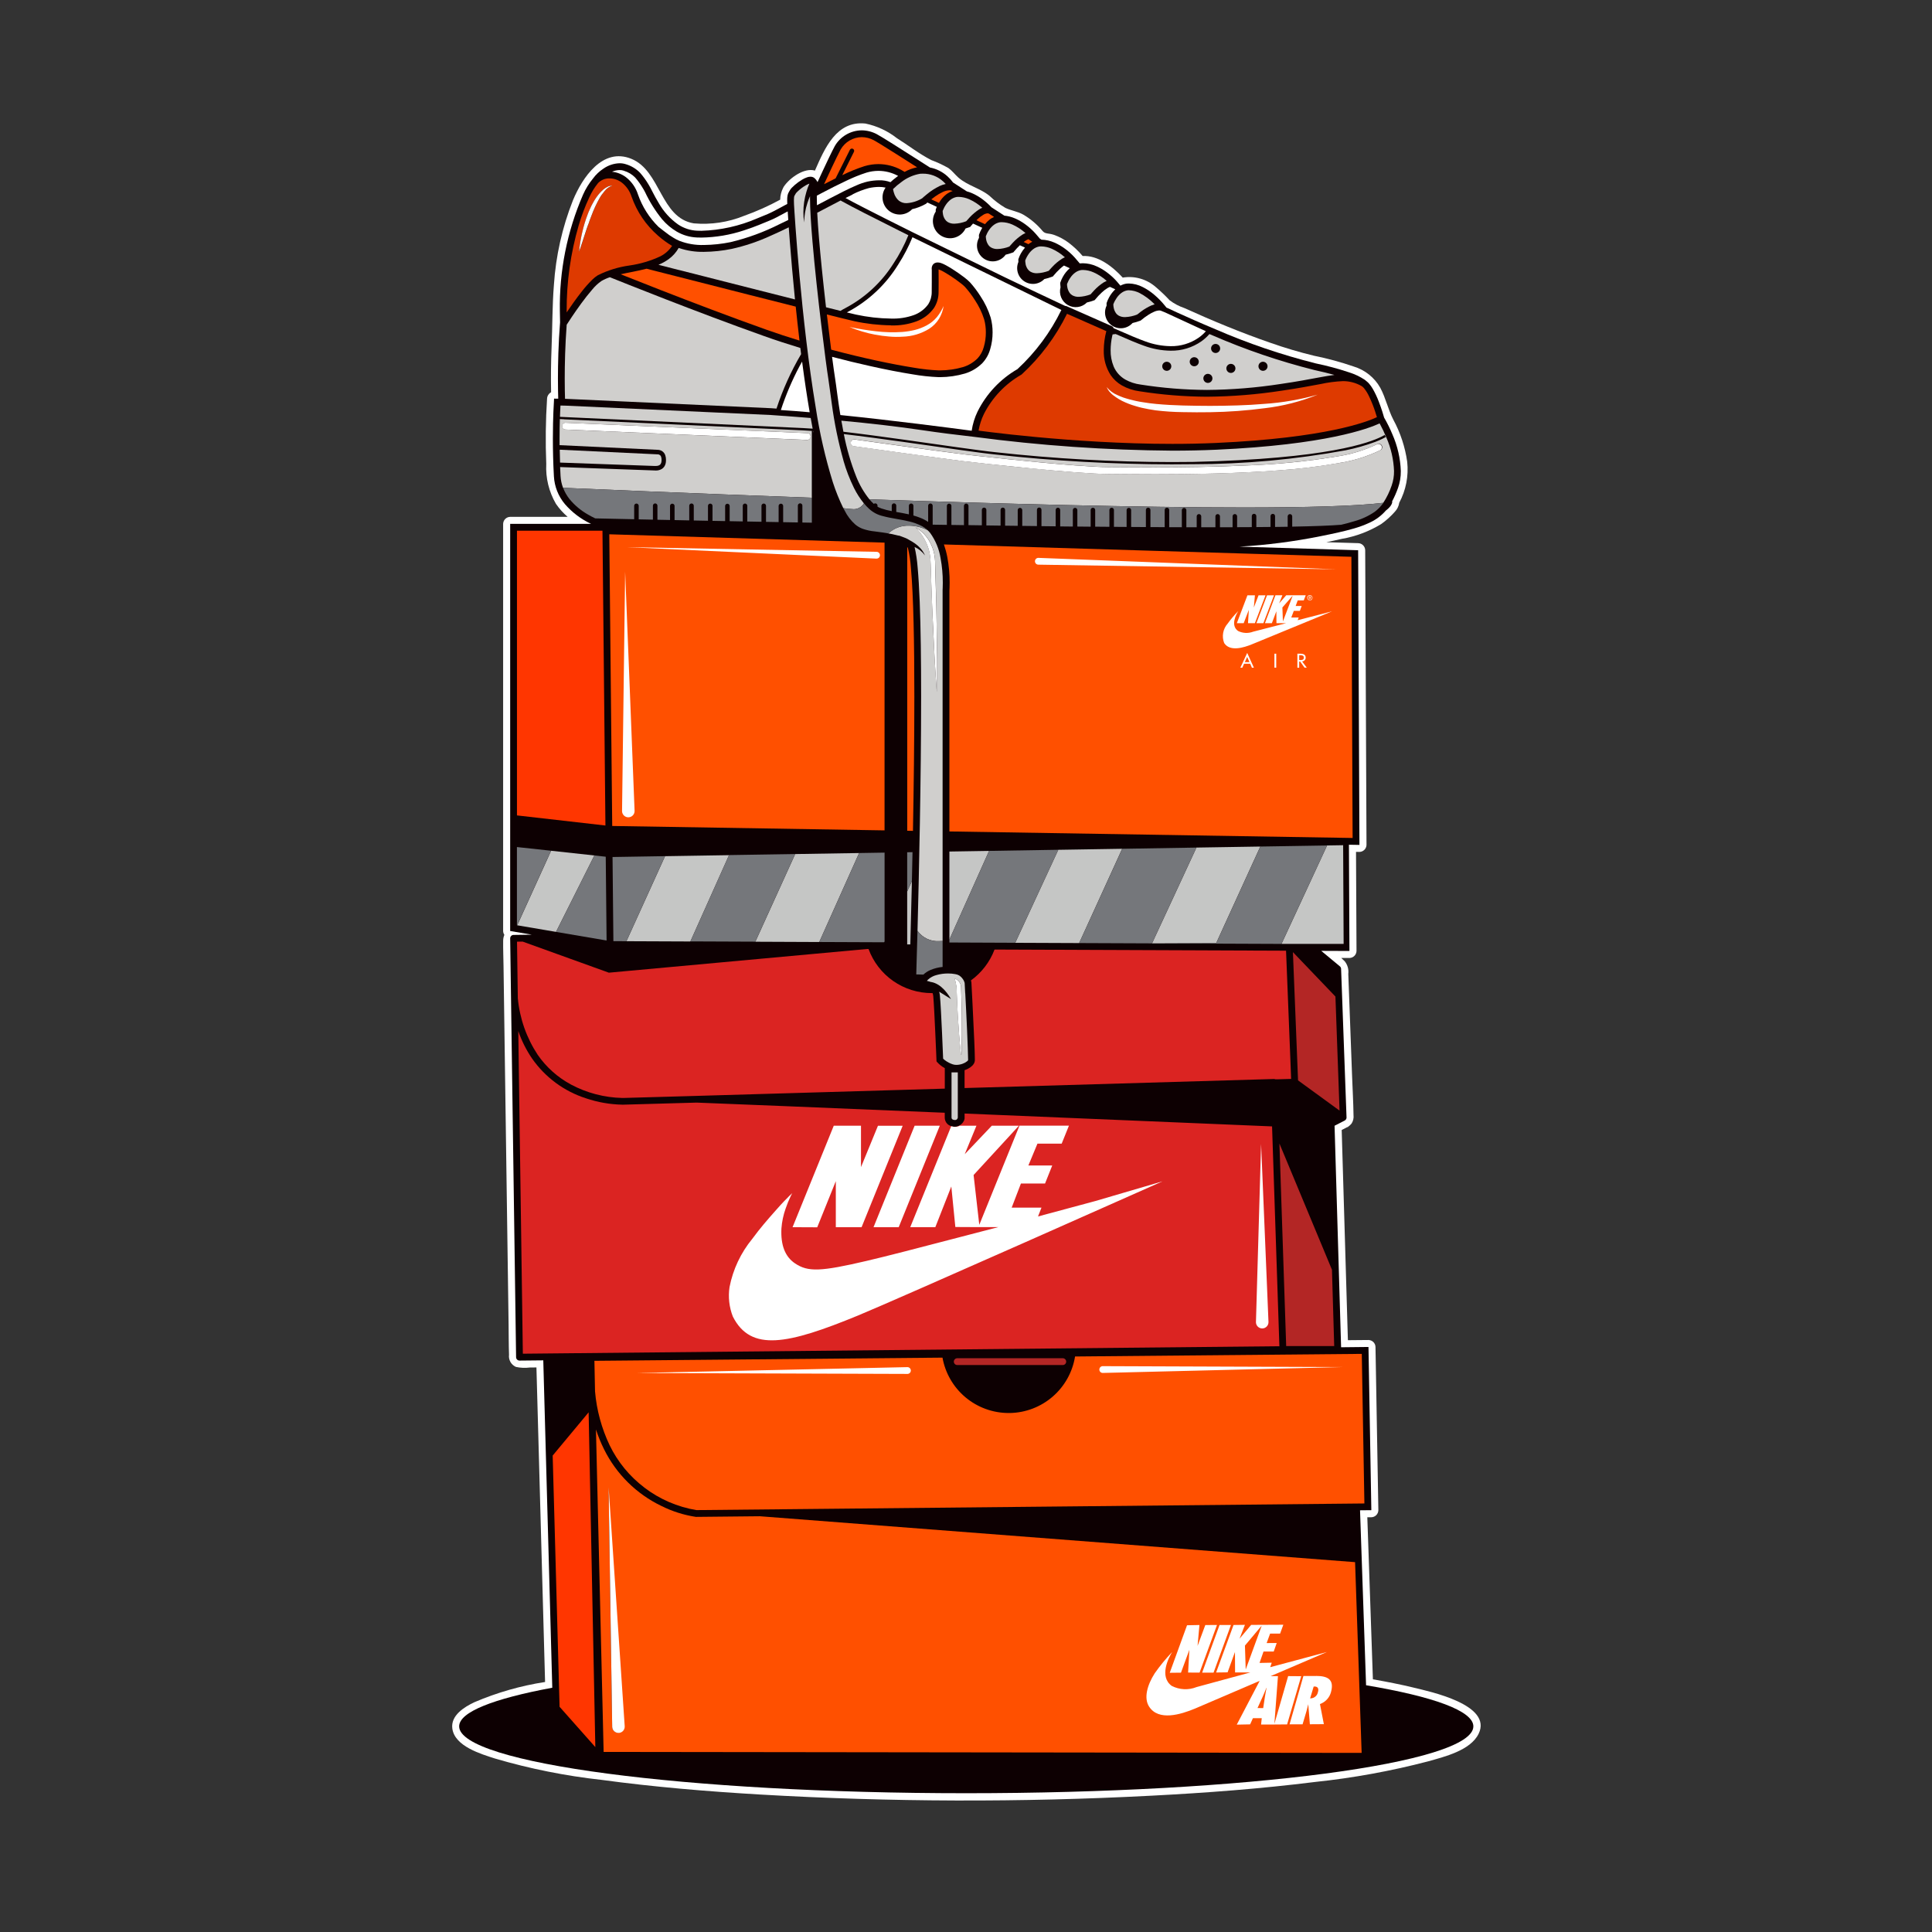 <svg width="188" height="188" viewBox="0 0 188 188" fill="none" xmlns="http://www.w3.org/2000/svg">
<rect x="0" y="0" width="188" height="188" fill="#333333" stroke="none"/>
<g clip-path="url(#clip0_20_1998)">
<path d="M131.178 109.641C130.906 109.875 131.221 109.641 131.178 109.641V109.641Z" fill="white"/>
<path d="M137.564 164.22C136.251 163.902 134.925 163.644 133.595 163.411C133.431 158.641 133.267 153.87 133.102 149.1C133.085 148.614 133.069 148.128 133.052 147.642H133.441C133.621 147.638 133.793 147.564 133.921 147.437C134.049 147.309 134.122 147.137 134.126 146.957L133.883 133.095L133.847 131.079C133.845 130.898 133.772 130.725 133.644 130.597C133.516 130.469 133.343 130.396 133.162 130.394L131.162 130.412L130.625 112.218C130.603 111.465 130.581 110.712 130.558 109.958L131.111 109.673C131.133 109.66 131.156 109.65 131.181 109.645L131.21 109.621C131.325 109.538 131.429 109.44 131.519 109.331C131.676 109.086 131.743 108.794 131.708 108.505C131.691 107.236 131.615 105.965 131.569 104.696L131.2 94.771C131.227 94.552 131.21 94.331 131.151 94.119C131.091 93.908 130.989 93.71 130.852 93.539C130.745 93.429 130.632 93.324 130.516 93.22H131.309C131.49 93.217 131.663 93.145 131.792 93.018C131.921 92.891 131.995 92.719 132 92.538C131.984 89.322 131.968 86.107 131.952 82.893L132.287 82.899C132.467 82.895 132.639 82.821 132.767 82.694C132.895 82.566 132.968 82.394 132.972 82.214C132.958 78.999 132.944 75.784 132.929 72.568C132.906 67.408 132.883 62.249 132.861 57.09C132.856 55.906 132.85 54.722 132.845 53.539C132.841 53.358 132.768 53.186 132.64 53.059C132.512 52.931 132.34 52.857 132.16 52.854L129.06 52.76C129.56 52.66 130.06 52.553 130.552 52.438C131.924 52.204 133.239 51.709 134.424 50.979C134.902 50.636 135.34 50.24 135.729 49.8C135.96 49.558 136.11 49.251 136.159 48.92C136.813 47.7 137.082 46.311 136.933 44.936C136.73 43.499 136.272 42.111 135.581 40.836C135.075 39.857 134.849 38.736 134.313 37.736C133.751 36.738 132.825 35.997 131.729 35.666C130.465 35.231 129.173 34.88 127.863 34.616C126.423 34.268 125.002 33.846 123.605 33.352C120.762 32.37 117.979 31.213 115.24 29.973C114.728 29.8 114.247 29.546 113.816 29.22C113.387 28.76 112.931 28.326 112.451 27.92C112.017 27.542 111.506 27.265 110.952 27.108C110.399 26.951 109.818 26.919 109.251 27.013C108.263 25.936 106.858 24.833 105.351 24.913C104.944 24.43 104.484 23.994 103.98 23.613C103.543 23.288 103.061 23.031 102.548 22.85C102.035 22.674 101.722 22.79 101.459 22.486C100.924 21.842 100.281 21.297 99.559 20.876C99.006 20.567 98.382 20.497 97.825 20.224C97.27 19.895 96.755 19.505 96.289 19.059C95.371 18.311 94.149 18.059 93.267 17.286C92.933 16.995 92.674 16.632 92.303 16.362C91.767 16.054 91.207 15.792 90.627 15.579C89.466 14.989 88.382 14.14 87.277 13.447C86.379 12.743 85.332 12.255 84.215 12.022C81.4 11.726 80.264 14.4 79.3 16.6C78.28 16.294 76.863 17.284 76.27 18.16C76.243 18.2 76.219 18.244 76.201 18.29C76.022 18.644 75.925 19.034 75.918 19.431C74.792 20.045 73.62 20.57 72.412 21C70.859 21.632 69.176 21.884 67.506 21.734C64.25 21.191 64.306 16.621 61.435 15.454C58.629 14.311 56.658 17.3 55.749 19.5C54.71 22.127 54.086 24.9 53.9 27.72C53.739 29.735 53.758 31.769 53.674 33.788C53.614 35.246 53.598 36.707 53.627 38.17C53.514 38.23 53.418 38.319 53.349 38.427C53.28 38.535 53.24 38.659 53.234 38.788C53.096 40.902 53.07 43.023 53.156 45.141C53.085 46.5 53.412 47.85 54.097 49.027C54.42 49.498 54.803 49.924 55.237 50.295H49.644C49.463 50.298 49.291 50.372 49.164 50.499C49.036 50.627 48.963 50.799 48.959 50.98V90.594C48.963 90.728 49.004 90.858 49.078 90.97C49 91.154 48.961 91.352 48.962 91.552C48.952 92.36 48.985 93.172 48.997 93.98C49.047 97.504 49.097 101.027 49.146 104.55L49.491 128.914C49.504 129.885 49.497 130.859 49.532 131.83C49.502 132.073 49.551 132.32 49.672 132.533C49.793 132.746 49.98 132.914 50.205 133.013C50.648 133.109 51.104 133.128 51.553 133.071L52.2 133.064C52.293 136.422 52.386 139.781 52.477 143.139L52.948 160.3L53.041 163.672C50.676 164.036 48.367 164.697 46.167 165.638C45.176 166.105 43.839 166.927 44.016 168.21C44.255 169.937 46.809 170.682 48.172 171.121C51.558 172.115 55.025 172.81 58.533 173.197C63.638 173.889 68.778 174.317 73.919 174.62C86.615 175.36 99.343 175.399 112.044 174.736C117.36 174.461 122.676 174.061 127.959 173.401C131.675 173.01 135.357 172.339 138.972 171.394C140.534 170.951 143.085 170.342 143.88 168.716C145.267 165.878 139.108 164.597 137.564 164.223" fill="white"/>
<path d="M132.93 163.987L132.343 146.964L133.443 146.953L133.165 131.075H132.837L130.5 131.1L129.864 109.544L130.855 109.035L130.871 109.024C130.89 109.012 130.908 108.999 130.925 108.984C130.932 108.976 130.939 108.968 130.946 108.96C130.958 108.946 130.969 108.931 130.98 108.916C130.985 108.906 130.99 108.895 130.995 108.885C131.003 108.869 131.009 108.853 131.015 108.837C131.018 108.825 131.021 108.812 131.023 108.8C131.025 108.789 131.027 108.779 131.029 108.769C131.029 108.762 131.029 108.755 131.029 108.749V108.732L130.5 94.275C130.498 94.228 130.487 94.183 130.466 94.141C130.446 94.099 130.417 94.062 130.381 94.033L128.568 92.527L131.312 92.538L131.262 82.2L132.285 82.217L132.158 53.542L131.839 53.533L120.618 53.193C123.269 53.039 125.905 52.699 128.509 52.175C129.778 51.922 130.809 51.696 131.659 51.451C132.226 51.296 132.778 51.093 133.31 50.843C133.907 50.565 134.439 50.163 134.87 49.665H134.876C135.528 49.165 135.476 48.811 135.476 48.811H135.452C135.68 48.383 135.877 47.939 136.039 47.482C136.226 46.953 136.318 46.395 136.311 45.835C136.267 44.598 135.987 43.382 135.486 42.251C135.255 41.695 134.988 41.155 134.686 40.635C134.637 40.461 134.448 39.799 134.168 39.081C134.007 38.657 133.815 38.247 133.592 37.854C133.488 37.674 133.368 37.504 133.235 37.345C133.153 37.249 133.061 37.161 132.961 37.085C132.91 37.038 132.856 36.994 132.801 36.954C132.329 36.642 131.816 36.4 131.276 36.233C130.215 35.879 129.135 35.588 128.04 35.363C124.699 34.523 121.432 33.412 118.273 32.039C116.773 31.413 115.461 30.828 114.525 30.401C114.098 30.206 113.755 30.046 113.502 29.927L113.342 29.727C113.029 29.341 112.68 28.986 112.3 28.667C111.963 28.38 111.594 28.134 111.2 27.934C110.782 27.716 110.32 27.597 109.849 27.586C109.78 27.586 109.71 27.586 109.639 27.596H109.619C109.411 27.63 109.211 27.697 109.026 27.796L108.663 27.371C108.374 27.048 108.052 26.756 107.703 26.499C107.383 26.259 107.036 26.058 106.669 25.899C106.262 25.718 105.822 25.622 105.377 25.616C105.296 25.616 105.215 25.616 105.133 25.627H105.113C105.099 25.627 105.086 25.634 105.072 25.636L104.594 25.076C104.304 24.753 103.983 24.461 103.634 24.204C103.313 23.965 102.966 23.763 102.6 23.604C102.203 23.429 101.775 23.333 101.342 23.323L101.189 23.223L100.76 22.723C100.471 22.4 100.149 22.108 99.8 21.851C99.479 21.611 99.132 21.41 98.766 21.251C98.437 21.108 98.088 21.018 97.732 20.984L96.482 20.174C96.212 19.886 95.917 19.623 95.6 19.389C95.279 19.149 94.933 18.948 94.566 18.789C94.407 18.722 94.245 18.666 94.079 18.622L92.741 17.759C92.583 17.54 92.401 17.338 92.2 17.159C91.72 16.721 91.129 16.424 90.492 16.3L90.084 16.038C88.835 15.238 87.755 14.551 86.936 14.038C86.526 13.781 86.182 13.567 85.913 13.403C85.644 13.239 85.452 13.126 85.334 13.064C84.879 12.818 84.371 12.687 83.855 12.682C83.318 12.687 82.793 12.833 82.331 13.105C81.869 13.377 81.486 13.766 81.222 14.233C81.083 14.49 80.889 14.882 80.672 15.333C80.295 16.116 79.855 17.066 79.551 17.727C79.544 17.711 79.541 17.696 79.533 17.68C79.467 17.558 79.382 17.448 79.282 17.354C79.223 17.297 79.152 17.253 79.075 17.228C79.007 17.205 78.936 17.194 78.865 17.195C78.759 17.196 78.653 17.214 78.553 17.248C78.373 17.309 78.2 17.39 78.039 17.49C77.787 17.642 77.549 17.816 77.327 18.008C77.227 18.097 77.133 18.183 77.056 18.264C76.982 18.337 76.918 18.42 76.866 18.51C76.836 18.564 76.808 18.61 76.776 18.662C76.713 18.763 76.668 18.874 76.641 18.99C76.608 19.158 76.594 19.329 76.6 19.5C76.6 19.6 76.6 19.715 76.608 19.844C76.287 20.018 75.99 20.179 75.729 20.318C75.489 20.446 75.278 20.556 75.106 20.642C74.934 20.728 74.796 20.792 74.715 20.824C74.452 20.924 74.104 21.079 73.678 21.251C71.963 21.994 70.122 22.404 68.254 22.458C68.12 22.458 67.985 22.458 67.854 22.45C67.185 22.423 66.537 22.213 65.982 21.841C65.21 21.293 64.568 20.583 64.1 19.761C63.869 19.384 63.677 19.019 63.516 18.707C63.355 18.395 63.228 18.138 63.108 17.952C62.869 17.55 62.595 17.171 62.288 16.819C61.909 16.428 61.437 16.141 60.917 15.985C60.714 15.917 60.501 15.884 60.287 15.885C59.723 15.904 59.177 16.087 58.716 16.412C58.324 16.668 57.982 16.992 57.705 17.37C57.311 17.849 56.984 18.38 56.733 18.948C55.183 22.518 54.414 26.38 54.479 30.272C54.479 30.63 54.487 30.995 54.499 31.363C54.334 33.463 54.293 35.411 54.292 36.832C54.292 37.732 54.309 38.412 54.321 38.795H54.229L53.915 38.789L53.9 39.1C53.9 39.105 53.8 40.53 53.8 42.678C53.8 43.751 53.824 45.006 53.9 46.354C53.955 47.346 54.331 48.293 54.971 49.054C55.675 49.868 56.544 50.524 57.52 50.978H49.644V90.594L51.755 90.953L49.97 90.977C49.926 90.977 49.883 90.986 49.844 91.003C49.804 91.02 49.768 91.045 49.738 91.077C49.707 91.108 49.683 91.145 49.667 91.185C49.651 91.226 49.643 91.269 49.644 91.313L50.22 132.07C50.221 132.157 50.258 132.24 50.32 132.301C50.383 132.362 50.466 132.396 50.554 132.396L52.866 132.373L53.741 164.231C48.034 165.292 44.68 166.589 44.68 167.989C44.68 171.582 66.772 174.495 94.025 174.495C121.278 174.495 143.37 171.582 143.37 167.989C143.37 166.48 139.47 165.089 132.93 163.989" fill="#0D0002"/>
<path d="M73.936 147.544L67.736 147.606H67.717C66.547 147.429 65.413 147.069 64.355 146.54C61.935 145.377 59.973 143.438 58.781 141.032C58.471 140.409 58.207 139.764 57.992 139.102L58.739 170.479L132.499 170.571L131.86 152.011L73.936 147.544ZM60.219 168.614C60.139 168.619 60.059 168.609 59.983 168.583C59.907 168.557 59.837 168.517 59.777 168.464C59.717 168.411 59.667 168.347 59.632 168.275C59.596 168.204 59.575 168.126 59.57 168.046V168.014L59.223 144.714" fill="#FF5000"/>
<path d="M62.687 144.746C64.176 145.882 65.92 146.637 67.767 146.946L132.767 146.3L132.512 131.743L104.612 131.998C104.367 133.514 103.598 134.895 102.437 135.901C101.277 136.906 99.8 137.472 98.265 137.498H98.151C96.616 137.498 95.13 136.958 93.953 135.973C92.776 134.988 91.983 133.621 91.712 132.11L57.842 132.419L57.901 135.386C58.056 137.208 58.539 138.988 59.325 140.639C60.107 142.252 61.259 143.657 62.687 144.739" fill="#FF5000"/>
<path d="M96.291 21.369C96.427 21.266 96.575 21.18 96.731 21.113L96.239 20.793L96.189 20.774C96.16 20.763 96.13 20.757 96.099 20.758C95.942 20.773 95.791 20.827 95.662 20.916C95.467 21.035 95.286 21.174 95.12 21.331L95.019 21.431L95.847 21.813C95.977 21.649 96.127 21.501 96.293 21.373" fill="#FF5000"/>
<path d="M82.701 14.578C82.714 14.552 82.732 14.529 82.754 14.51C82.776 14.491 82.801 14.477 82.829 14.468C82.856 14.459 82.886 14.455 82.915 14.457C82.943 14.46 82.972 14.468 82.998 14.481C83.023 14.494 83.046 14.512 83.065 14.534C83.084 14.556 83.099 14.582 83.108 14.609C83.117 14.637 83.12 14.666 83.118 14.695C83.115 14.724 83.108 14.752 83.094 14.778L81.96 17.045C82.66 16.701 83.383 16.407 84.124 16.167C84.564 16.036 85.019 15.969 85.478 15.967C86.26 15.97 87.03 16.168 87.716 16.544C87.831 16.606 87.931 16.667 88.023 16.727C88.403 16.516 88.814 16.364 89.24 16.279C87.597 15.229 86.294 14.404 85.57 13.962C85.305 13.802 85.115 13.69 85.028 13.645C84.668 13.451 84.265 13.348 83.856 13.345C83.439 13.349 83.03 13.462 82.671 13.673C82.311 13.883 82.012 14.184 81.803 14.545C81.611 14.9 81.275 15.595 80.936 16.314C80.668 16.88 80.4 17.462 80.188 17.922C80.567 17.722 80.945 17.535 81.312 17.354L82.701 14.578Z" fill="#FF5000"/>
<path d="M100.125 23.724C100.227 23.648 100.336 23.581 100.45 23.524L100.069 23.276C99.997 23.304 99.928 23.337 99.861 23.376C99.775 23.428 99.692 23.485 99.613 23.546L100.079 23.761C100.095 23.748 100.108 23.734 100.125 23.721" fill="#FF5000"/>
<path d="M92.091 18.905C92.276 18.765 92.483 18.656 92.703 18.585L92.558 18.54C92.499 18.522 92.438 18.514 92.377 18.515C92.15 18.528 91.928 18.587 91.725 18.69C91.471 18.809 91.229 18.952 91 19.115C90.862 19.215 90.735 19.315 90.621 19.401L91.367 19.745C91.551 19.42 91.796 19.135 92.089 18.905" fill="#FF5000"/>
<path d="M64.379 28.258C67.268 29.385 71.04 30.825 74.568 32.079C75.629 32.456 76.713 32.81 77.797 33.141C77.663 32.016 77.54 30.906 77.43 29.836C75.991 29.473 74.418 29.075 72.861 28.68C68.187 27.494 63.698 26.348 63.698 26.348L62.918 26.148C62.077 26.368 61.202 26.508 60.402 26.689L60.849 26.867C61.711 27.212 62.935 27.697 64.38 28.26" fill="#FF5000"/>
<path d="M86.7 31.658C85.504 31.643 84.313 31.509 83.144 31.258C82.95 31.216 82.51 31.11 81.875 30.953L80.461 30.6C80.601 31.792 80.739 32.912 80.861 33.87C80.868 33.922 80.874 33.97 80.881 34.024C83.972 34.849 86.848 35.449 88.881 35.771C89.701 35.917 90.529 36.008 91.361 36.043H91.461C92.219 36.04 92.974 35.932 93.702 35.722C94.247 35.558 94.741 35.26 95.141 34.855C95.416 34.549 95.616 34.183 95.725 33.787C95.864 33.319 95.933 32.834 95.931 32.346C95.934 31.918 95.879 31.492 95.767 31.079C95.555 30.408 95.249 29.772 94.857 29.188C94.574 28.739 94.254 28.314 93.9 27.918C93.797 27.815 93.688 27.718 93.574 27.628C93.428 27.511 93.253 27.378 93.065 27.243C92.689 26.973 92.265 26.693 91.909 26.492C91.737 26.388 91.557 26.299 91.37 26.227L91.332 26.217V26.225C91.332 26.225 91.339 26.8 91.339 27.45C91.339 27.776 91.339 28.121 91.332 28.424C91.335 28.967 91.183 29.5 90.892 29.96C90.47 30.557 89.878 31.013 89.192 31.267C88.396 31.559 87.551 31.695 86.703 31.667" fill="#FF5000"/>
<path d="M88.345 53.334C88.333 53.295 88.311 53.258 88.281 53.228V80.84L88.838 80.849C88.915 76.639 88.973 72.025 88.973 67.773C88.973 62.602 88.886 57.967 88.641 55.285C88.598 54.628 88.5 53.975 88.349 53.334" fill="#FF5000"/>
<path d="M59.574 80.374L86.074 80.803V52.803L59.289 51.991L59.574 80.374Z" fill="#FF5000"/>
<path d="M92.385 80.906L131.621 81.541L131.501 54.181L91.852 52.98C91.99 53.377 92.1 53.784 92.18 54.197C92.334 55.023 92.411 55.863 92.408 56.705C92.408 57.13 92.389 57.414 92.385 57.477V80.906Z" fill="#FF5000"/>
<path d="M93.78 109.099C93.715 109.223 93.625 109.332 93.515 109.42C93.406 109.507 93.28 109.571 93.145 109.608C93.01 109.644 92.868 109.652 92.73 109.631C92.592 109.61 92.459 109.561 92.341 109.486C92.229 109.418 92.135 109.325 92.066 109.215C91.979 109.076 91.932 108.915 91.932 108.75V108.28C80.351 107.799 69.681 107.359 67.976 107.3L67.757 107.294L60.665 107.494H60.565C59.358 107.471 58.162 107.262 57.019 106.875C54.897 106.195 53.057 104.838 51.78 103.012C51.212 102.182 50.759 101.279 50.434 100.327L50.878 131.727L124.495 130.999L123.782 109.608C121.841 109.527 109.882 109.026 97.501 108.508L93.863 108.357V108.821V108.847C93.847 108.933 93.821 109.017 93.784 109.096" fill="#DB2422"/>
<path d="M55.542 105.526C57.09 106.353 58.811 106.803 60.566 106.841H60.645L67.745 106.641L68.376 106.622L70.16 106.57L76.529 106.384L91.936 105.933V103.939C91.66 103.791 91.411 103.596 91.201 103.363L91.13 103.277L91.126 103.166C91.126 103.166 91.114 102.857 91.094 102.373C91.073 101.889 91.046 101.23 91.013 100.531C90.951 99.131 90.871 97.568 90.814 96.937C90.805 96.835 90.784 96.734 90.749 96.637H90.659C89.319 96.636 88.011 96.224 86.912 95.457C85.814 94.689 84.977 93.603 84.516 92.345H84.38L59.248 94.65L50.859 91.626L50.31 91.633L50.389 97.142C50.572 99.106 51.236 100.996 52.324 102.642C53.154 103.843 54.257 104.83 55.542 105.523" fill="#DB2422"/>
<path d="M123.958 104.993H123.978L123.999 104.999C124.023 105.002 124.046 105.007 124.068 105.013H124.078L124.106 105.026H124.283L125.635 104.988L125.552 102.799L125.143 92.511L96.777 92.399C96.323 93.602 95.525 94.645 94.484 95.399C94.505 95.465 94.519 95.532 94.528 95.599V95.613C94.528 95.613 94.716 99.143 94.81 101.392C94.841 102.143 94.862 102.747 94.862 103.045C94.862 103.086 94.862 103.122 94.862 103.153C94.862 103.184 94.862 103.211 94.856 103.244C94.845 103.334 94.814 103.421 94.767 103.498C94.725 103.572 94.673 103.639 94.613 103.698C94.49 103.819 94.348 103.92 94.194 103.998C94.087 104.053 93.976 104.1 93.861 104.138V105.876L95.848 105.818L123.958 104.996" fill="#DB2422"/>
<path d="M133.83 40.091C133.662 39.577 133.462 39.073 133.23 38.584C133.097 38.295 132.929 38.023 132.73 37.774C132.662 37.689 132.579 37.617 132.486 37.561C131.937 37.25 131.317 37.086 130.686 37.087C129.949 37.119 129.216 37.215 128.496 37.373C127.552 37.547 126.347 37.782 124.719 38.017C122.314 38.389 119.886 38.585 117.453 38.605C115.255 38.594 113.062 38.417 110.891 38.075C110.282 37.996 109.695 37.802 109.16 37.501C108.729 37.253 108.359 36.911 108.077 36.501C107.613 35.777 107.379 34.929 107.406 34.069C107.411 33.446 107.495 32.825 107.656 32.223L103.83 30.535C102.739 32.753 101.247 34.749 99.43 36.424L99.382 36.46C97.831 37.349 96.571 38.669 95.756 40.26C95.499 40.779 95.32 41.333 95.223 41.903L95.323 41.916C95.597 41.953 96 42.005 96.515 42.067C97.545 42.193 99.022 42.359 100.805 42.526C104.373 42.86 109.17 43.193 114.083 43.193C115.502 43.193 116.932 43.165 118.343 43.102C129.025 42.621 133.061 41.033 133.986 40.594C133.947 40.463 133.894 40.294 133.828 40.094" fill="#DE3A00"/>
<path d="M61.456 19.138C61.287 18.597 60.958 18.121 60.512 17.771C60.167 17.508 59.746 17.363 59.312 17.359C59.106 17.353 58.9 17.39 58.709 17.468C58.518 17.545 58.344 17.662 58.2 17.809C57.847 18.243 57.555 18.722 57.33 19.234C56.924 20.102 56.585 20.999 56.315 21.918C55.523 24.631 55.127 27.445 55.141 30.272C55.141 30.314 55.141 30.358 55.141 30.4C55.529 29.825 56.061 29.063 56.604 28.376C56.92 27.968 57.263 27.58 57.63 27.217C57.796 27.052 57.98 26.906 58.178 26.782C59.146 26.3 60.186 25.98 61.257 25.834C62.302 25.685 63.32 25.382 64.276 24.934C64.73 24.698 65.116 24.352 65.4 23.926C64.913 23.639 64.455 23.305 64.032 22.931C62.859 21.912 61.972 20.605 61.459 19.138M58.849 18.575C58.651 18.803 58.477 19.051 58.328 19.314C58.029 19.846 57.773 20.402 57.563 20.975C57.454 21.262 57.339 21.547 57.247 21.841C57.155 22.135 57.047 22.423 56.947 22.718C56.747 23.304 56.576 23.9 56.356 24.489C56.413 23.865 56.514 23.247 56.656 22.637C56.793 22.024 56.974 21.423 57.2 20.837C57.253 20.689 57.317 20.545 57.383 20.401C57.449 20.257 57.508 20.111 57.583 19.971L57.814 19.554C57.89 19.415 57.987 19.286 58.075 19.154C58.168 19.023 58.269 18.897 58.375 18.777C58.483 18.657 58.598 18.545 58.721 18.441C58.843 18.337 58.978 18.249 59.121 18.177C59.264 18.104 59.424 18.07 59.584 18.077C59.291 18.161 59.033 18.336 58.846 18.577" fill="#DE3A00"/>
<path d="M129.611 123.555L124.5 111.274L125.157 130.985H129.83L129.611 123.555Z" fill="#B32625"/>
<path d="M103.4 132.167H93.129C93.045 132.172 92.965 132.209 92.907 132.27C92.849 132.332 92.816 132.413 92.816 132.498C92.816 132.583 92.849 132.664 92.907 132.726C92.965 132.787 93.045 132.824 93.129 132.828H103.4C103.445 132.831 103.49 132.824 103.532 132.809C103.575 132.793 103.613 132.769 103.646 132.738C103.679 132.707 103.705 132.67 103.722 132.629C103.74 132.588 103.749 132.543 103.749 132.498C103.749 132.453 103.74 132.408 103.722 132.367C103.705 132.326 103.679 132.289 103.646 132.258C103.613 132.227 103.575 132.203 103.532 132.187C103.49 132.172 103.445 132.165 103.4 132.167Z" fill="#B32625"/>
<path d="M58.625 51.641H50.305V79.346L58.913 80.329L58.625 51.641Z" fill="#FF3600"/>
<path d="M53.781 141.637L54.452 166.086L57.93 170.007L57.279 137.432L53.781 141.637Z" fill="#FF3600"/>
<path d="M79.094 41.935L79.155 42.105C79.144 42.048 79.133 41.995 79.122 41.938H79.094" fill="#D0CFCD"/>
<path d="M54.899 40.799L54.477 40.779C54.462 41.311 54.451 41.95 54.451 42.679C54.451 42.885 54.451 43.099 54.451 43.317L64.02 43.772C64.155 43.777 64.287 43.815 64.404 43.882C64.559 43.976 64.677 44.122 64.735 44.293C64.785 44.44 64.809 44.594 64.806 44.748C64.806 44.804 64.806 44.863 64.799 44.925C64.789 45.086 64.74 45.241 64.656 45.378C64.584 45.491 64.486 45.584 64.37 45.65C64.2 45.743 64.009 45.789 63.815 45.786C63.776 45.787 63.736 45.785 63.697 45.78L54.504 45.45C54.516 45.735 54.53 46.025 54.546 46.319C54.568 46.712 54.649 47.099 54.788 47.467C56.165 47.527 67.388 48.014 78.996 48.433V41.933C78.685 41.909 78.396 41.891 78.128 41.878C72.839 41.63 58.419 40.967 54.896 40.806M78.869 42.496C78.865 42.584 78.827 42.666 78.762 42.725C78.698 42.785 78.613 42.816 78.525 42.812L55.017 41.799C54.932 41.793 54.852 41.753 54.795 41.689C54.738 41.625 54.708 41.541 54.712 41.455C54.716 41.37 54.752 41.289 54.815 41.23C54.877 41.17 54.959 41.138 55.045 41.138L78.561 42.148C78.605 42.15 78.647 42.16 78.686 42.179C78.726 42.197 78.761 42.223 78.79 42.255C78.82 42.287 78.843 42.324 78.858 42.365C78.872 42.406 78.879 42.449 78.877 42.492" fill="#D0CFCD"/>
<path d="M134.911 42.592C134.717 42.115 134.496 41.651 134.25 41.2C133.176 41.7 129.04 43.279 118.375 43.761C116.952 43.825 115.513 43.853 114.085 43.853C107.639 43.806 101.203 43.359 94.813 42.512C93.036 42.312 91.35 42.099 89.8 41.868C87.384 41.508 84.679 41.199 81.871 40.935C81.933 41.287 82.001 41.648 82.071 42.012C83.882 42.224 85.93 42.501 87.942 42.783C91.664 43.304 95.258 43.843 96.949 44.013C102.615 44.638 108.311 44.955 114.011 44.962C114.691 44.962 115.387 44.957 116.098 44.948C129.27 44.648 133.306 43.048 134.421 42.497C134.582 42.417 134.681 42.359 134.748 42.325L134.848 42.525C134.79 42.555 134.683 42.617 134.518 42.699C134.353 42.781 134.127 42.885 133.824 42.999C132.884 43.347 131.917 43.621 130.934 43.818C126.041 44.715 121.077 45.168 116.102 45.17C115.389 45.18 114.692 45.184 114.011 45.184C108.303 45.177 102.6 44.86 96.926 44.234C95.226 44.063 91.633 43.524 87.912 43.003C85.927 42.725 83.906 42.452 82.112 42.242C82.387 43.659 82.792 45.049 83.323 46.392C83.637 47.183 84.067 47.923 84.6 48.587C97.1 49.013 110.781 49.382 121.015 49.382C127.073 49.382 131.923 49.253 134.603 48.93C134.945 48.407 135.219 47.843 135.419 47.252C135.579 46.796 135.658 46.316 135.651 45.833C135.609 44.716 135.359 43.616 134.913 42.592M134.313 43.812C133.017 44.434 131.635 44.857 130.213 45.068C128.313 45.397 126.398 45.629 124.474 45.763C120.34 46.08 115.833 46.14 112.452 46.14C110.409 46.14 108.776 46.118 107.892 46.117C107.1 46.117 105.936 46.05 104.599 45.949C103.262 45.848 101.757 45.712 100.299 45.569C97.374 45.284 94.624 44.975 93.759 44.869C92.894 44.763 90.224 44.401 87.77 44.062C85.316 43.723 83.078 43.409 83.078 43.409C82.991 43.396 82.913 43.35 82.86 43.28C82.808 43.21 82.785 43.122 82.797 43.036C82.809 42.949 82.855 42.87 82.925 42.818C82.995 42.765 83.083 42.742 83.17 42.755L83.558 42.809L84.595 42.954C85.461 43.075 86.634 43.238 87.86 43.407C90.312 43.746 92.983 44.107 93.837 44.212C95.126 44.365 100.666 44.984 104.653 45.286C105.981 45.386 107.139 45.451 107.897 45.452C108.789 45.452 110.417 45.475 112.456 45.475C114.986 45.475 118.146 45.441 121.3 45.291C124.249 45.186 127.188 44.893 130.1 44.414C131.452 44.214 132.766 43.815 134 43.229C134.038 43.206 134.081 43.191 134.125 43.184C134.169 43.178 134.214 43.181 134.257 43.192C134.3 43.204 134.34 43.224 134.375 43.251C134.41 43.279 134.439 43.313 134.461 43.352C134.482 43.391 134.496 43.434 134.5 43.478C134.505 43.522 134.5 43.567 134.487 43.61C134.474 43.652 134.452 43.692 134.424 43.726C134.395 43.76 134.36 43.788 134.32 43.808" fill="#D0CFCD"/>
<path d="M63.752 45.342H63.768H63.825C63.91 45.343 63.995 45.33 64.076 45.303C64.165 45.275 64.243 45.217 64.294 45.139C64.339 45.061 64.365 44.974 64.37 44.885C64.37 44.835 64.376 44.785 64.376 44.745C64.378 44.643 64.363 44.541 64.331 44.445C64.312 44.39 64.282 44.341 64.241 44.301C64.176 44.245 64.094 44.213 64.009 44.213L54.532 43.763H54.467C54.473 44.163 54.483 44.581 54.498 45.013L63.732 45.344L63.752 45.342Z" fill="#D0CFCD"/>
<path d="M76.337 40.478L75.099 40.39L75.017 40.384L55.066 39.474L54.537 39.462C54.528 39.623 54.517 39.841 54.506 40.114C54.501 40.25 54.496 40.402 54.49 40.563C57.043 40.68 72.605 41.394 78.148 41.655C78.411 41.667 78.699 41.686 79.005 41.708V41.692L79.011 41.709L79.078 41.714C79.012 41.373 78.948 41.026 78.888 40.675C78.04 40.608 77.191 40.542 76.339 40.475" fill="#D0CFCD"/>
<path d="M109.494 36.931C109.956 37.188 110.464 37.355 110.989 37.421C113.128 37.758 115.289 37.933 117.454 37.944C119.856 37.924 122.253 37.73 124.626 37.363C126.238 37.131 127.426 36.899 128.377 36.724C128.941 36.624 129.419 36.535 129.852 36.483C129.306 36.333 128.662 36.173 127.899 36.007C124.519 35.159 121.215 34.035 118.019 32.647L117.685 32.507C117.457 32.77 117.199 33.005 116.915 33.207C116.037 33.823 114.987 34.145 113.915 34.126C113.027 34.113 112.148 33.95 111.315 33.642C110.715 33.431 109.768 33.035 108.564 32.504L108.264 32.542C108.252 32.595 108.238 32.651 108.225 32.712C108.127 33.159 108.076 33.616 108.073 34.074C108.063 34.614 108.162 35.151 108.365 35.652C108.592 36.192 108.991 36.642 109.499 36.932M122.9 35.2C122.988 35.2 123.073 35.225 123.146 35.274C123.219 35.323 123.276 35.392 123.31 35.473C123.344 35.554 123.353 35.643 123.336 35.729C123.319 35.815 123.277 35.894 123.215 35.956C123.153 36.018 123.074 36.06 122.988 36.077C122.902 36.094 122.813 36.086 122.732 36.052C122.651 36.019 122.581 35.962 122.533 35.889C122.484 35.816 122.458 35.731 122.458 35.643C122.458 35.526 122.505 35.413 122.587 35.33C122.67 35.247 122.783 35.2 122.9 35.2ZM119.777 35.406C119.865 35.406 119.95 35.432 120.023 35.481C120.096 35.529 120.153 35.598 120.186 35.679C120.22 35.76 120.229 35.849 120.211 35.935C120.194 36.021 120.152 36.1 120.09 36.162C120.028 36.224 119.949 36.266 119.863 36.283C119.777 36.3 119.688 36.292 119.607 36.258C119.527 36.225 119.457 36.168 119.409 36.095C119.36 36.022 119.334 35.937 119.334 35.849C119.334 35.731 119.381 35.619 119.464 35.536C119.547 35.453 119.66 35.406 119.777 35.406ZM118.29 33.466C118.378 33.466 118.463 33.492 118.536 33.541C118.609 33.589 118.666 33.658 118.699 33.739C118.733 33.82 118.742 33.909 118.724 33.995C118.707 34.081 118.665 34.16 118.603 34.222C118.541 34.284 118.462 34.326 118.376 34.343C118.29 34.361 118.201 34.352 118.12 34.318C118.04 34.285 117.97 34.228 117.922 34.155C117.873 34.082 117.847 33.996 117.847 33.909C117.847 33.851 117.858 33.793 117.88 33.739C117.903 33.685 117.935 33.636 117.976 33.595C118.018 33.554 118.066 33.522 118.12 33.499C118.174 33.477 118.232 33.466 118.29 33.466ZM117.539 36.377C117.627 36.377 117.712 36.403 117.785 36.452C117.858 36.5 117.915 36.569 117.948 36.65C117.982 36.731 117.991 36.82 117.973 36.906C117.956 36.992 117.914 37.071 117.852 37.133C117.79 37.195 117.711 37.237 117.625 37.254C117.539 37.272 117.45 37.263 117.369 37.229C117.289 37.196 117.219 37.139 117.171 37.066C117.122 36.993 117.096 36.907 117.096 36.82C117.096 36.702 117.143 36.59 117.226 36.507C117.309 36.424 117.422 36.377 117.539 36.377ZM116.211 34.757C116.299 34.757 116.384 34.783 116.457 34.832C116.53 34.88 116.587 34.949 116.62 35.03C116.654 35.111 116.663 35.2 116.645 35.286C116.628 35.372 116.586 35.451 116.524 35.513C116.462 35.575 116.383 35.617 116.297 35.634C116.211 35.651 116.122 35.643 116.041 35.609C115.961 35.576 115.891 35.519 115.843 35.446C115.794 35.373 115.768 35.288 115.768 35.2C115.768 35.142 115.779 35.084 115.801 35.03C115.824 34.976 115.856 34.928 115.897 34.886C115.939 34.845 115.987 34.813 116.041 34.79C116.095 34.768 116.153 34.757 116.211 34.757ZM113.537 35.2C113.625 35.2 113.71 35.226 113.783 35.275C113.856 35.323 113.913 35.392 113.946 35.473C113.98 35.554 113.989 35.643 113.971 35.729C113.954 35.815 113.912 35.894 113.85 35.956C113.788 36.018 113.709 36.06 113.623 36.077C113.537 36.094 113.448 36.086 113.367 36.052C113.287 36.019 113.217 35.962 113.169 35.889C113.12 35.816 113.094 35.73 113.094 35.643C113.094 35.525 113.141 35.413 113.224 35.33C113.307 35.247 113.42 35.2 113.537 35.2Z" fill="#D0CFCD"/>
<path d="M75.051 39.723L75.56 39.76C76.166 37.912 76.969 36.135 77.954 34.46C77.929 34.26 77.903 34.06 77.879 33.86C76.699 33.5 75.509 33.116 74.346 32.7C67.752 30.357 60.329 27.372 59.346 26.976C59.058 27.071 58.78 27.195 58.517 27.348C58.182 27.584 57.881 27.865 57.623 28.184C57.275 28.584 56.901 29.062 56.554 29.536C55.87 30.471 55.283 31.38 55.144 31.598C54.992 33.605 54.953 35.465 54.953 36.831C54.953 37.745 54.97 38.437 54.982 38.807L75.051 39.723Z" fill="#D0CFCD"/>
<path d="M80.378 29.9L81.786 30.251C81.962 30.142 82.14 30.038 82.323 29.946C84.209 28.937 85.8 27.455 86.939 25.646C87.514 24.778 88.001 23.855 88.391 22.89L87.523 22.457C84.917 21.157 82.878 20.113 81.946 19.594L81.799 19.509C81.425 19.701 81.031 19.906 80.618 20.125L79.523 20.7C79.598 22.17 79.764 24.1 79.967 26.111C80.095 27.37 80.236 28.661 80.378 29.895" fill="#D0CFCD"/>
<path d="M66.078 26.274C67.436 26.62 69.293 27.093 71.288 27.599C73.283 28.105 75.439 28.653 77.358 29.137C77.145 27.011 76.979 25.069 76.858 23.522C76.817 23.007 76.782 22.538 76.752 22.122C76.135 22.422 75.515 22.714 74.902 22.98C73.716 23.522 72.475 23.937 71.202 24.219C70.311 24.402 69.403 24.499 68.493 24.508C67.678 24.525 66.866 24.402 66.093 24.143L66.044 24.124C65.798 24.557 65.462 24.932 65.059 25.224C64.753 25.442 64.424 25.623 64.076 25.765L64.459 25.865L66.077 26.277" fill="#D0CFCD"/>
<path d="M82.078 44.819C81.569 43.006 81.189 41.16 80.941 39.293C80.788 38.23 80.685 37.358 80.605 36.872C80.496 36.205 80.22 34.145 79.915 31.606C79.61 29.067 79.278 26.059 79.061 23.506C78.916 21.806 78.822 20.315 78.822 19.292C78.822 19.223 78.822 19.157 78.822 19.092C78.728 19.302 78.645 19.516 78.573 19.734C78.472 20.04 78.394 20.354 78.34 20.672C78.285 20.994 78.255 21.319 78.249 21.645C78.2 21.319 78.175 20.988 78.176 20.658C78.176 20.323 78.201 19.989 78.251 19.658C78.3 19.324 78.373 18.993 78.469 18.669C78.548 18.396 78.646 18.129 78.762 17.869C78.711 17.884 78.661 17.903 78.613 17.926C78.472 17.993 78.335 18.071 78.206 18.159C77.953 18.327 77.718 18.522 77.506 18.739C77.483 18.764 77.461 18.791 77.442 18.819C77.379 18.933 77.332 19.001 77.312 19.042C77.287 19.095 77.272 19.151 77.267 19.209C77.257 19.304 77.253 19.4 77.254 19.495C77.254 19.604 77.254 19.737 77.265 19.903C77.282 20.258 77.456 23.09 77.803 26.88C78.15 30.67 78.669 35.43 79.377 39.651C79.749 42.112 80.305 44.541 81.04 46.918C81.32 47.783 81.66 48.626 82.058 49.443C82.338 49.5 82.623 49.531 82.908 49.535C83.134 49.568 83.364 49.533 83.57 49.435C83.776 49.337 83.948 49.18 84.065 48.984C83.689 48.522 83.366 48.018 83.101 47.484C82.68 46.627 82.335 45.734 82.072 44.816" fill="#D0CFCD"/>
<path d="M91.723 91.57V57.426V57.389C91.723 57.356 91.723 57.307 91.731 57.243C91.736 57.116 91.742 56.931 91.742 56.703C91.745 55.904 91.673 55.108 91.527 54.323C91.386 53.434 91.04 52.591 90.515 51.861C90.436 51.761 90.347 51.668 90.251 51.584C89.69 51.301 89.07 51.152 88.441 51.149C88.075 51.138 87.709 51.199 87.366 51.328C87.023 51.458 86.709 51.654 86.441 51.906C86.563 51.927 86.683 51.949 86.799 51.972C87.022 52.017 87.232 52.072 87.43 52.12H87.465C87.489 52.122 87.513 52.127 87.535 52.135C87.635 52.165 87.717 52.199 87.805 52.235C87.926 52.276 88.042 52.32 88.149 52.368C88.269 52.42 88.385 52.483 88.495 52.554C88.662 52.643 88.824 52.742 88.98 52.849C89.2 52.999 89.401 53.174 89.58 53.37C89.757 53.563 89.898 53.786 90 54.027V54.033H89.995C89.739 53.68 89.394 53.401 88.995 53.224C89.146 53.882 89.246 54.55 89.295 55.224C89.378 56.135 89.442 57.256 89.495 58.54C89.595 61.106 89.633 64.32 89.633 67.773C89.633 75.812 89.424 85.147 89.281 90.578C89.52 90.912 89.841 91.18 90.212 91.355C90.584 91.53 90.995 91.607 91.404 91.578C91.523 91.578 91.632 91.572 91.725 91.564M91.19 67.256H91.151C91.098 66.57 91.057 65.883 91.016 65.196C90.975 64.509 90.931 63.823 90.901 63.135C90.837 61.761 90.757 60.388 90.708 59.013C90.659 57.638 90.608 56.264 90.561 54.889C90.561 54.557 90.532 54.226 90.475 53.899C90.418 53.575 90.324 53.26 90.197 52.957C89.936 52.334 89.55 51.771 89.061 51.304C89.686 51.647 90.194 52.169 90.519 52.804C90.687 53.123 90.812 53.462 90.891 53.814C90.966 54.165 91.002 54.522 91 54.881C91.041 56.256 91.085 57.631 91.113 59.007C91.141 60.383 91.157 61.758 91.18 63.134C91.193 63.821 91.195 64.509 91.195 65.197C91.195 65.885 91.195 66.573 91.19 67.262" fill="#D0CFCD"/>
<path d="M93.922 96.649C93.893 96.099 93.874 95.729 93.87 95.665L93.861 95.623C93.846 95.563 93.825 95.505 93.798 95.449C93.693 95.236 93.535 95.055 93.339 94.922C93.222 94.855 93.093 94.811 92.959 94.791C92.728 94.747 92.494 94.726 92.259 94.728C91.88 94.726 91.503 94.776 91.138 94.878C90.819 94.957 90.526 95.116 90.285 95.341C90.253 95.374 90.223 95.409 90.195 95.447C90.278 95.462 90.359 95.483 90.438 95.51C90.471 95.521 90.504 95.534 90.538 95.548L90.592 95.555C90.725 95.576 90.855 95.613 90.979 95.664C91.216 95.763 91.435 95.9 91.627 96.071C91.814 96.233 91.985 96.413 92.136 96.609C92.207 96.709 92.28 96.809 92.348 96.909L92.539 97.217L91.387 96.5C91.425 96.623 91.45 96.75 91.462 96.879C91.525 97.545 91.604 99.102 91.668 100.505C91.72 101.642 91.761 102.671 91.775 103.02C91.828 103.07 91.883 103.118 91.941 103.162C92.174 103.34 92.436 103.478 92.715 103.57C92.83 103.606 92.949 103.624 93.069 103.623C93.274 103.62 93.477 103.583 93.669 103.513C93.831 103.457 93.981 103.374 94.114 103.267C94.15 103.239 94.181 103.205 94.204 103.167V103.143C94.204 103.122 94.204 103.092 94.204 103.055C94.204 102.645 94.157 101.49 94.104 100.224C94.051 98.958 93.975 97.565 93.928 96.656M93.557 102.616H93.517C93.372 101.37 93.287 100.124 93.21 98.878C93.179 98.255 93.141 97.632 93.121 97.008L93.084 96.073C93.046 95.786 92.985 95.503 92.902 95.227C93.074 95.285 93.225 95.393 93.335 95.537C93.446 95.681 93.511 95.855 93.523 96.036L93.553 96.975C93.577 97.601 93.583 98.228 93.597 98.855C93.609 100.108 93.613 101.362 93.557 102.615" fill="#D0CFCD"/>
<path d="M92.592 108.749V108.756C92.593 108.782 92.599 108.809 92.608 108.834C92.623 108.873 92.651 108.907 92.688 108.928C92.744 108.96 92.807 108.979 92.872 108.986C92.894 108.987 92.916 108.987 92.939 108.986C92.982 108.988 93.024 108.979 93.063 108.96C93.09 108.945 93.114 108.925 93.133 108.901C93.164 108.859 93.188 108.811 93.202 108.761V104.352H92.592V108.749Z" fill="#D0CFCD"/>
<path d="M104.061 28.471C104.131 28.572 104.221 28.659 104.325 28.724C104.523 28.838 104.748 28.893 104.976 28.884C105.369 28.868 105.756 28.787 106.122 28.643C106.191 28.561 106.312 28.422 106.468 28.259C106.746 27.961 107.06 27.698 107.403 27.477C107.495 27.422 107.591 27.373 107.689 27.331L107.668 27.312C107.293 26.98 106.87 26.706 106.413 26.502C106.088 26.356 105.736 26.278 105.38 26.271C105.322 26.271 105.264 26.271 105.206 26.279C104.988 26.316 104.782 26.405 104.606 26.541C104.435 26.671 104.285 26.829 104.164 27.008C104.027 27.204 103.915 27.416 103.83 27.64C103.831 27.757 103.844 27.873 103.868 27.988C103.902 28.16 103.97 28.324 104.068 28.471" fill="#D0CFCD"/>
<path d="M108.567 30.444C108.636 30.546 108.726 30.633 108.831 30.698C109.029 30.811 109.254 30.866 109.482 30.857C109.885 30.841 110.282 30.757 110.657 30.607C110.727 30.549 110.863 30.438 111.043 30.307C111.348 30.08 111.677 29.887 112.024 29.73C112.132 29.684 112.242 29.645 112.355 29.612C112.327 29.583 112.298 29.554 112.267 29.524C111.867 29.125 111.409 28.788 110.909 28.524C110.582 28.351 110.22 28.256 109.851 28.245C109.805 28.245 109.759 28.245 109.712 28.251C109.494 28.288 109.287 28.377 109.112 28.512C108.941 28.644 108.792 28.801 108.67 28.979C108.533 29.175 108.42 29.388 108.336 29.612C108.337 29.729 108.35 29.845 108.374 29.959C108.408 30.132 108.476 30.296 108.574 30.442" fill="#D0CFCD"/>
<path d="M99.795 25.693C99.829 25.865 99.897 26.029 99.995 26.176C100.064 26.278 100.154 26.364 100.259 26.43C100.456 26.543 100.682 26.598 100.91 26.589C101.302 26.573 101.69 26.492 102.056 26.349C102.125 26.267 102.246 26.127 102.402 25.965C102.68 25.666 102.994 25.403 103.337 25.182C103.429 25.127 103.524 25.078 103.623 25.037C103.616 25.03 103.609 25.023 103.602 25.018C103.227 24.685 102.804 24.412 102.347 24.207C102.021 24.061 101.67 23.983 101.314 23.977C101.256 23.977 101.198 23.977 101.14 23.985C100.921 24.021 100.715 24.111 100.54 24.246C100.369 24.377 100.22 24.535 100.098 24.713C99.96 24.909 99.848 25.122 99.764 25.346C99.765 25.462 99.778 25.578 99.802 25.693" fill="#D0CFCD"/>
<path d="M96.159 23.819C96.228 23.921 96.318 24.008 96.423 24.073C96.621 24.186 96.846 24.241 97.074 24.232C97.466 24.217 97.854 24.136 98.22 23.992C98.289 23.91 98.41 23.77 98.566 23.608C98.844 23.309 99.158 23.047 99.501 22.825C99.593 22.77 99.688 22.722 99.787 22.68C99.78 22.673 99.773 22.667 99.766 22.661C99.391 22.328 98.968 22.055 98.511 21.85C98.185 21.705 97.834 21.627 97.478 21.62C97.42 21.62 97.362 21.62 97.304 21.628C97.085 21.665 96.879 21.754 96.704 21.889C96.533 22.021 96.384 22.178 96.262 22.356C96.124 22.552 96.012 22.765 95.928 22.989C95.929 23.106 95.942 23.222 95.966 23.336C96 23.509 96.068 23.673 96.166 23.819" fill="#D0CFCD"/>
<path d="M91.761 20.871C91.796 21.044 91.864 21.208 91.962 21.354C92.031 21.456 92.121 21.543 92.225 21.608C92.423 21.722 92.649 21.777 92.876 21.767C93.269 21.753 93.657 21.672 94.022 21.527C94.091 21.445 94.213 21.305 94.368 21.143C94.647 20.845 94.961 20.582 95.303 20.36C95.395 20.305 95.491 20.257 95.59 20.215L95.566 20.199C95.191 19.867 94.768 19.593 94.311 19.388C93.985 19.243 93.634 19.165 93.278 19.158C93.219 19.158 93.162 19.158 93.105 19.166C92.886 19.203 92.68 19.293 92.504 19.427C92.334 19.559 92.185 19.716 92.062 19.894C91.925 20.09 91.813 20.303 91.728 20.527C91.73 20.644 91.742 20.76 91.766 20.874" fill="#D0CFCD"/>
<path d="M87.5 19.551C87.707 19.701 87.958 19.778 88.213 19.77C88.75 19.738 89.271 19.576 89.731 19.3C89.805 19.232 89.983 19.069 90.224 18.876C90.594 18.574 90.996 18.315 91.424 18.105C91.616 18.015 91.817 17.948 92.024 17.905C91.944 17.814 91.858 17.727 91.767 17.646C91.224 17.154 90.515 16.887 89.782 16.899C89.705 16.899 89.624 16.899 89.542 16.907C88.867 17.023 88.232 17.306 87.693 17.73C87.412 17.932 87.147 18.156 86.9 18.4C86.92 18.521 86.948 18.642 86.986 18.759C87.072 19.072 87.251 19.352 87.501 19.559" fill="#D0CFCD"/>
<path d="M54.793 47.467C54.946 47.868 55.16 48.243 55.429 48.578C55.931 49.184 56.542 49.693 57.229 50.078C57.462 50.213 57.695 50.335 57.923 50.444L61.711 50.525V49.206C61.715 49.15 61.74 49.097 61.781 49.059C61.822 49.021 61.876 49 61.931 49C61.988 49 62.041 49.021 62.082 49.059C62.123 49.097 62.148 49.15 62.152 49.206V50.538L63.534 50.566V49.206C63.534 49.148 63.557 49.092 63.599 49.05C63.64 49.009 63.696 48.986 63.754 48.986C63.812 48.986 63.868 49.009 63.91 49.05C63.951 49.092 63.974 49.148 63.974 49.206V50.575L65.2 50.6V49.218C65.204 49.162 65.229 49.109 65.27 49.071C65.311 49.033 65.365 49.012 65.421 49.012C65.477 49.012 65.531 49.033 65.571 49.071C65.612 49.109 65.637 49.162 65.641 49.218V50.609L67.07 50.638V49.212C67.07 49.154 67.093 49.097 67.135 49.056C67.176 49.015 67.232 48.992 67.29 48.992C67.348 48.992 67.404 49.015 67.446 49.056C67.487 49.097 67.51 49.154 67.51 49.212V50.647L68.892 50.674V49.212C68.896 49.156 68.921 49.103 68.962 49.065C69.002 49.027 69.056 49.006 69.112 49.006C69.169 49.006 69.222 49.027 69.263 49.065C69.304 49.103 69.329 49.156 69.333 49.212V50.683L70.561 50.706V49.224C70.565 49.168 70.59 49.115 70.631 49.077C70.671 49.039 70.725 49.018 70.781 49.018C70.838 49.018 70.891 49.039 70.932 49.077C70.973 49.115 70.998 49.168 71.002 49.224V50.715L72.276 50.739V49.206C72.28 49.15 72.305 49.097 72.346 49.059C72.386 49.021 72.441 49 72.496 49C72.553 49 72.606 49.021 72.647 49.059C72.688 49.097 72.713 49.15 72.717 49.206V50.747L74.098 50.773V49.206C74.102 49.15 74.127 49.097 74.168 49.059C74.209 49.021 74.263 49 74.319 49C74.375 49 74.428 49.021 74.469 49.059C74.51 49.097 74.535 49.15 74.539 49.206V50.782L75.767 50.804V49.218C75.771 49.162 75.796 49.109 75.837 49.071C75.877 49.033 75.931 49.012 75.987 49.012C76.044 49.012 76.097 49.033 76.138 49.071C76.179 49.109 76.204 49.162 76.208 49.218V50.812L77.637 50.838V49.213C77.635 49.183 77.639 49.152 77.649 49.124C77.659 49.095 77.675 49.069 77.696 49.047C77.717 49.025 77.742 49.007 77.769 48.995C77.797 48.983 77.827 48.977 77.858 48.977C77.888 48.977 77.918 48.983 77.945 48.995C77.973 49.007 77.998 49.025 78.019 49.047C78.04 49.069 78.055 49.095 78.066 49.124C78.076 49.152 78.08 49.183 78.078 49.213V50.846L78.999 50.862V48.433C67.387 48.014 56.168 47.527 54.791 47.467" fill="#75777B"/>
<path d="M134.601 48.93C131.921 49.253 127.071 49.382 121.013 49.382C110.779 49.382 97.095 49.013 84.598 48.587C84.731 48.745 84.874 48.894 85.028 49.032C85.06 49.005 85.099 48.988 85.141 48.983C85.182 48.978 85.224 48.984 85.262 49.002C85.3 49.02 85.332 49.048 85.355 49.083C85.377 49.118 85.389 49.159 85.39 49.201V49.308C85.513 49.375 85.641 49.433 85.774 49.479C86.1 49.589 86.434 49.675 86.774 49.735V49.201C86.774 49.143 86.797 49.087 86.838 49.045C86.879 49.004 86.935 48.981 86.994 48.981C87.052 48.981 87.108 49.004 87.149 49.045C87.191 49.087 87.214 49.143 87.214 49.201V49.817C87.614 49.887 88.027 49.957 88.443 50.052V49.216C88.443 49.157 88.466 49.101 88.507 49.06C88.549 49.019 88.605 48.995 88.663 48.995C88.722 48.995 88.778 49.019 88.819 49.06C88.86 49.101 88.884 49.157 88.884 49.216V50.163C89.098 50.222 89.309 50.293 89.517 50.374C89.797 50.481 90.066 50.619 90.317 50.784V49.213C90.317 49.155 90.34 49.099 90.381 49.057C90.422 49.016 90.478 48.993 90.537 48.993C90.595 48.993 90.651 49.016 90.692 49.057C90.734 49.099 90.757 49.155 90.757 49.213V51.055L92.139 51.075V49.213C92.142 49.157 92.167 49.105 92.208 49.066C92.249 49.028 92.303 49.007 92.359 49.007C92.415 49.007 92.469 49.028 92.51 49.066C92.551 49.105 92.576 49.157 92.58 49.213V51.082L93.801 51.1V49.228C93.801 49.169 93.824 49.113 93.865 49.072C93.907 49.031 93.963 49.007 94.021 49.007C94.08 49.007 94.136 49.031 94.177 49.072C94.218 49.113 94.242 49.169 94.242 49.228V51.1L95.542 51.118V49.615C95.542 49.557 95.565 49.501 95.606 49.459C95.647 49.418 95.703 49.395 95.762 49.395C95.82 49.395 95.876 49.418 95.917 49.459C95.959 49.501 95.982 49.557 95.982 49.615V51.129L97.364 51.147V49.615C97.364 49.556 97.387 49.5 97.428 49.459C97.47 49.418 97.526 49.394 97.584 49.394C97.643 49.394 97.699 49.418 97.74 49.459C97.781 49.5 97.805 49.556 97.805 49.615V51.153L99.033 51.168V49.626C99.036 49.57 99.061 49.518 99.102 49.479C99.143 49.441 99.197 49.42 99.253 49.42C99.309 49.42 99.363 49.441 99.404 49.479C99.445 49.518 99.47 49.57 99.474 49.626V51.174L100.903 51.191V49.621C100.901 49.591 100.905 49.56 100.915 49.532C100.925 49.503 100.941 49.477 100.962 49.455C100.982 49.433 101.007 49.415 101.035 49.403C101.063 49.391 101.093 49.385 101.123 49.385C101.153 49.385 101.183 49.391 101.211 49.403C101.239 49.415 101.264 49.433 101.285 49.455C101.305 49.477 101.321 49.503 101.331 49.532C101.342 49.56 101.346 49.591 101.344 49.621V51.2L102.725 51.215V49.625C102.725 49.566 102.748 49.51 102.789 49.469C102.831 49.428 102.887 49.404 102.945 49.404C103.004 49.404 103.06 49.428 103.101 49.469C103.142 49.51 103.166 49.566 103.166 49.625V51.225L104.395 51.238V49.638C104.395 49.58 104.418 49.524 104.459 49.482C104.5 49.441 104.556 49.418 104.615 49.418C104.673 49.418 104.729 49.441 104.77 49.482C104.811 49.524 104.835 49.58 104.835 49.638V51.238L106.13 51.251V49.615C106.133 49.559 106.158 49.507 106.199 49.468C106.24 49.43 106.294 49.409 106.35 49.409C106.406 49.409 106.46 49.43 106.501 49.468C106.542 49.507 106.567 49.559 106.571 49.615V51.25L107.955 51.262V51.236V49.615C107.958 49.559 107.983 49.507 108.024 49.468C108.065 49.43 108.119 49.409 108.175 49.409C108.231 49.409 108.285 49.43 108.326 49.468C108.367 49.507 108.392 49.559 108.396 49.615V51.236V51.266L109.628 51.275V51.248V49.626C109.631 49.57 109.656 49.518 109.697 49.479C109.738 49.441 109.792 49.42 109.848 49.42C109.904 49.42 109.958 49.441 109.999 49.479C110.04 49.518 110.065 49.57 110.069 49.626V51.248V51.278L111.505 51.288C111.503 51.273 111.503 51.257 111.505 51.242V49.621C111.505 49.562 111.528 49.506 111.569 49.465C111.611 49.424 111.667 49.4 111.725 49.4C111.784 49.4 111.84 49.424 111.881 49.465C111.922 49.506 111.946 49.562 111.946 49.621V51.242C111.947 51.258 111.947 51.274 111.946 51.29L113.34 51.297C113.335 51.279 113.332 51.261 113.333 51.242V49.621C113.333 49.592 113.338 49.563 113.349 49.537C113.36 49.51 113.377 49.486 113.397 49.465C113.418 49.445 113.442 49.429 113.468 49.418C113.495 49.407 113.524 49.401 113.553 49.401C113.582 49.401 113.61 49.407 113.637 49.418C113.664 49.429 113.688 49.445 113.708 49.465C113.729 49.486 113.745 49.51 113.756 49.537C113.767 49.563 113.773 49.592 113.773 49.621V51.242C113.773 51.261 113.771 51.28 113.766 51.299L115.008 51.304C115.004 51.287 115.002 51.27 115.002 51.253V49.632C115.005 49.576 115.03 49.524 115.071 49.485C115.112 49.447 115.166 49.426 115.222 49.426C115.278 49.426 115.332 49.447 115.373 49.485C115.414 49.524 115.439 49.576 115.443 49.632V51.253C115.442 51.27 115.44 51.288 115.436 51.305H116.449V50.231C116.452 50.175 116.477 50.123 116.518 50.084C116.559 50.046 116.613 50.025 116.669 50.025C116.725 50.025 116.779 50.046 116.82 50.084C116.861 50.123 116.886 50.175 116.89 50.231V51.308H118.271V50.231C118.274 50.175 118.299 50.123 118.34 50.084C118.381 50.046 118.435 50.025 118.491 50.025C118.547 50.025 118.601 50.046 118.642 50.084C118.683 50.123 118.708 50.175 118.712 50.231V51.308C119.128 51.308 119.539 51.308 119.941 51.308V50.242C119.941 50.213 119.946 50.184 119.957 50.158C119.968 50.131 119.985 50.107 120.005 50.086C120.026 50.066 120.05 50.05 120.076 50.039C120.103 50.028 120.132 50.022 120.161 50.022C120.19 50.022 120.218 50.028 120.245 50.039C120.272 50.05 120.296 50.066 120.316 50.086C120.337 50.107 120.353 50.131 120.364 50.158C120.375 50.184 120.381 50.213 120.381 50.242V51.3L121.81 51.293V50.233C121.808 50.203 121.812 50.172 121.822 50.144C121.832 50.115 121.848 50.089 121.869 50.067C121.889 50.045 121.914 50.027 121.942 50.015C121.97 50.003 122 49.997 122.03 49.997C122.06 49.997 122.09 50.003 122.118 50.015C122.146 50.027 122.171 50.045 122.192 50.067C122.212 50.089 122.228 50.115 122.238 50.144C122.249 50.172 122.253 50.203 122.251 50.233V51.29L123.633 51.277V50.237C123.631 50.207 123.635 50.176 123.645 50.148C123.655 50.119 123.671 50.093 123.692 50.071C123.712 50.049 123.737 50.031 123.765 50.019C123.793 50.007 123.823 50.001 123.853 50.001C123.883 50.001 123.913 50.007 123.941 50.019C123.969 50.031 123.994 50.049 124.015 50.071C124.035 50.093 124.051 50.119 124.061 50.148C124.071 50.176 124.076 50.207 124.074 50.237V51.276C124.498 51.271 124.907 51.265 125.302 51.259V50.247C125.302 50.188 125.325 50.132 125.366 50.091C125.408 50.05 125.464 50.026 125.522 50.026C125.581 50.026 125.637 50.05 125.678 50.091C125.719 50.132 125.743 50.188 125.743 50.247V51.247C127.854 51.208 129.491 51.147 130.509 51.064C130.986 50.95 131.409 50.836 131.791 50.718C132.5 50.525 133.171 50.214 133.777 49.798C134.094 49.562 134.371 49.277 134.598 48.953L134.618 48.925" fill="#75777B"/>
<path d="M90.266 51.588C90.076 51.417 89.865 51.271 89.636 51.155C89.267 50.974 88.878 50.835 88.477 50.743C87.642 50.535 86.728 50.443 85.937 50.226C85.428 50.115 84.957 49.87 84.574 49.515C84.395 49.352 84.228 49.175 84.074 48.988C83.958 49.184 83.785 49.341 83.579 49.439C83.374 49.537 83.143 49.572 82.917 49.539C82.632 49.535 82.347 49.504 82.066 49.446C82.107 49.528 82.149 49.606 82.19 49.682C82.448 50.2 82.802 50.664 83.235 51.047C83.449 51.223 83.69 51.362 83.949 51.458C84.325 51.588 84.714 51.673 85.109 51.71C85.573 51.768 86.025 51.831 86.446 51.905C86.987 51.398 87.706 51.126 88.446 51.148C89.075 51.152 89.695 51.3 90.256 51.583L90.267 51.588" fill="#75777B"/>
<path d="M89.279 90.578C89.224 92.67 89.179 94.178 89.16 94.819L89.853 94.836C90.053 94.649 90.284 94.498 90.536 94.391C90.914 94.232 91.315 94.13 91.723 94.091V91.57C91.63 91.577 91.523 91.583 91.401 91.583C90.991 91.612 90.581 91.535 90.21 91.36C89.838 91.185 89.518 90.918 89.279 90.583" fill="#75777B"/>
<path d="M60.957 91.588L67.18 91.614L70.94 83.214L64.714 83.314L60.957 91.588Z" fill="#C5C6C5"/>
<path d="M79.723 91.666L83.6 83.007L77.376 83.107L73.5 91.639" fill="#C5C6C5"/>
<path d="M88.277 91.899H88.582C88.624 90.35 88.676 88.329 88.729 86.02L88.735 85.74L88.277 86.748V91.899Z" fill="#C5C6C5"/>
<path d="M92.385 91.431L96.246 82.8L92.385 82.862V91.431Z" fill="#C5C6C5"/>
<path d="M98.789 91.743L105.012 91.769L109.199 82.593L102.979 82.693L98.789 91.743Z" fill="#C5C6C5"/>
<path d="M112.1 91.8H112.512L118.346 91.776L122.64 82.376L116.423 82.476L112.1 91.8Z" fill="#C5C6C5"/>
<path d="M130.699 82.245L129.136 82.27L124.699 91.849H130.747L130.699 82.245Z" fill="#C5C6C5"/>
<path d="M50.328 90.039L53.04 90.499L54.107 90.681L57.837 83.244L53.626 82.785L50.328 90.039Z" fill="#C5C6C5"/>
<path d="M88.277 86.75L88.735 85.741C88.755 84.839 88.775 83.899 88.795 82.922L88.277 82.931V86.75Z" fill="#75777B"/>
<path d="M116.423 82.477L109.204 82.594L105.012 91.769L112.102 91.798L116.423 82.477Z" fill="#75777B"/>
<path d="M96.246 82.799L92.385 91.428V91.713L98.791 91.74L102.985 82.69L96.246 82.799Z" fill="#75777B"/>
<path d="M59.605 83.394L59.688 91.582L60.958 91.588L64.715 83.311L59.605 83.394Z" fill="#75777B"/>
<path d="M77.376 83.106L70.941 83.206L67.182 91.606L73.502 91.632L77.376 83.106Z" fill="#75777B"/>
<path d="M122.642 82.376L118.348 91.776L112.514 91.8L124.697 91.85L129.137 82.272L122.642 82.376Z" fill="#75777B"/>
<path d="M79.722 91.666L76.738 91.653L86.038 91.691L86.077 91.605V82.967L83.601 83.007L79.722 91.666Z" fill="#75777B"/>
<path d="M50.301 82.425V90.036H50.324L53.624 82.783L50.301 82.425Z" fill="#75777B"/>
<path d="M58.944 83.366L57.837 83.245L54.107 90.682L59.026 91.519L58.944 83.366Z" fill="#75777B"/>
<path d="M114.919 162.765L115.737 160.539L115.612 162.754L116.729 162.759L118.423 158.125L117.286 158.13L116.533 160.161L116.716 158.127L115.509 158.151L113.826 162.777L114.919 162.765Z" fill="white"/>
<path d="M118.088 162.765L119.781 158.127H118.671L116.979 162.762L118.088 162.765Z" fill="white"/>
<path d="M125.347 163.1L124.009 167.743L124.356 163.105H123.638L129.119 160.756L123.606 162.231L123.751 161.793L122.564 161.818L122.951 160.708H123.944L124.235 159.879L123.256 159.884L123.594 158.961H124.566L124.878 158.101L121.749 158.116L120.62 159.457L121.141 158.111L120.033 158.125L118.338 162.749L119.456 162.733L120.172 160.755L120.184 162.744H121.665L116.441 164.164C116.053 164.32 115.636 164.391 115.218 164.372C114.801 164.352 114.392 164.243 114.02 164.052C112.766 163.141 113.72 161.298 114.063 160.752C113.445 161.4 112.877 162.093 112.363 162.827C111.617 163.996 111.294 165.248 111.811 166.057C112.729 167.508 114.911 166.831 116.29 166.257L122.577 163.562L120.348 167.822L121.648 167.796L121.919 167.196H122.779L122.714 167.809H124L125.247 167.799L126.62 163.11L125.347 163.1ZM121.218 162.453L121.143 160.13L122.691 158.285L122.771 158.207L121.218 162.453ZM123.087 165.108L122.919 166.214L122.367 166.206L122.861 165.124C123.003 164.829 123.107 164.524 123.233 164.235H123.248C123.198 164.535 123.126 164.809 123.087 165.112" fill="white"/>
<path d="M128.061 163.09H126.833L125.486 167.79H126.752L127.125 166.537C127.184 166.307 127.243 166.08 127.305 165.837L127.461 167.785L128.823 167.776L128.443 165.818C128.704 165.727 128.938 165.573 129.125 165.37C129.312 165.167 129.447 164.921 129.517 164.654C129.86 163.399 129.169 163.086 128.061 163.083M128.244 164.663C128.214 164.824 128.131 164.97 128.009 165.078C127.887 165.187 127.732 165.252 127.569 165.263L127.485 165.271L127.831 164.117C128.171 164.079 128.375 164.248 128.244 164.668" fill="white"/>
<path d="M81.332 114.931V119.418H83.839L87.839 109.545H85.433L83.782 113.57V109.542H81.132L77.123 119.416L79.523 119.427C79.523 119.427 80.949 115.891 81.336 114.927" fill="white"/>
<path d="M87.451 119.418L91.451 109.542H89L85 119.42L87.451 119.418Z" fill="white"/>
<path d="M106.582 116.872L101.008 118.372L101.345 117.512H98.445L99.345 115.165H101.692L102.392 113.41H100.07L100.954 111.284H103.311L104.018 109.534H99.205L95.293 119.187L94.739 114.339L99.151 109.539H96.513L93.878 112.312L95.017 109.54H93.386C93.249 109.615 93.095 109.654 92.938 109.652C92.887 109.652 92.835 109.649 92.784 109.642C92.709 109.632 92.634 109.615 92.561 109.591L88.575 119.411H91.016L92.571 115.454C92.571 115.468 92.599 115.748 92.963 119.398L95.203 119.409H97.143L93.443 120.373C89.273 121.461 86.261 122.246 84.31 122.7C79.859 123.742 78.626 123.785 77.371 122.944C76.395 122.291 75.961 121.178 76.039 119.544C76.088 118.879 76.227 118.223 76.451 117.595C76.588 117.189 76.751 116.791 76.937 116.405C76.991 116.29 77.088 116.105 77.088 116.105C77.088 116.105 76.651 116.513 76.279 116.912C76.059 117.149 75.973 117.228 75.371 117.912C74.71 118.662 73.971 119.501 73.203 120.55C72.089 121.905 71.329 123.516 70.991 125.237C70.844 126.208 70.955 127.201 71.313 128.115C73.066 131.568 76.64 130.831 83.501 128.007C87.32 126.433 113.127 114.953 113.127 114.953L106.582 116.872Z" fill="white"/>
<path d="M121.356 63.551L120.697 64.971H120.89L121.06 64.589H121.653L121.82 64.971H122.014L121.364 63.532L121.356 63.551ZM121.132 64.433C121.142 64.411 121.345 63.96 121.361 63.926C121.376 63.96 121.574 64.411 121.583 64.433H121.132Z" fill="white"/>
<path d="M127.052 63.99C127.052 63.734 126.879 63.61 126.524 63.61H126.246V64.971H126.421V64.382H126.521L126.941 64.967H127.141H127.159L126.705 64.361C126.801 64.357 126.891 64.316 126.957 64.245C127.022 64.175 127.058 64.082 127.055 63.986M126.529 64.228H126.424V63.762H126.524C126.709 63.762 126.875 63.78 126.875 63.997C126.875 64.214 126.699 64.228 126.526 64.228" fill="white"/>
<path d="M124.012 64.971H124.188V63.61H124.012V64.971Z" fill="white"/>
<path d="M127.479 58.424C127.529 58.42 127.578 58.402 127.618 58.372C127.658 58.342 127.689 58.3 127.706 58.253C127.723 58.205 127.726 58.154 127.714 58.105C127.702 58.056 127.676 58.011 127.639 57.976C127.603 57.942 127.556 57.919 127.507 57.91C127.457 57.901 127.406 57.907 127.359 57.928C127.313 57.947 127.274 57.981 127.246 58.023C127.218 58.065 127.203 58.114 127.203 58.165C127.204 58.2 127.211 58.235 127.226 58.267C127.24 58.299 127.261 58.328 127.286 58.352C127.312 58.377 127.342 58.395 127.376 58.408C127.409 58.42 127.444 58.425 127.479 58.424ZM127.479 57.951C127.521 57.952 127.562 57.965 127.597 57.99C127.632 58.014 127.658 58.048 127.674 58.088C127.689 58.127 127.692 58.17 127.683 58.212C127.674 58.253 127.653 58.291 127.623 58.32C127.592 58.349 127.554 58.369 127.512 58.377C127.471 58.385 127.428 58.38 127.389 58.363C127.35 58.347 127.317 58.319 127.293 58.284C127.27 58.248 127.258 58.207 127.258 58.165C127.258 58.136 127.264 58.108 127.275 58.081C127.286 58.055 127.303 58.031 127.323 58.011C127.344 57.991 127.368 57.975 127.395 57.965C127.422 57.955 127.45 57.95 127.479 57.951Z" fill="white"/>
<path d="M127.422 58.186H127.477L127.559 58.315H127.612L127.523 58.184C127.569 58.178 127.605 58.156 127.605 58.102C127.605 58.048 127.568 58.018 127.494 58.018H127.375V58.318H127.422V58.186ZM127.422 58.056H127.487C127.52 58.056 127.555 58.063 127.555 58.1C127.555 58.137 127.519 58.148 127.479 58.148H127.422V58.056Z" fill="white"/>
<path d="M121.843 62.688L129.621 59.488L126.275 60.35L126.375 60.092H125.65L125.897 59.444H126.487L126.666 58.965H126.079L126.279 58.425H126.866L127.059 57.925H125.159L124.472 58.714L124.788 57.925H124.112L123.089 60.64H123.764L124.201 59.481L124.209 60.64H125.156L121.937 61.47C121.702 61.559 121.45 61.599 121.199 61.587C120.947 61.575 120.7 61.511 120.474 61.4C119.71 60.86 120.289 59.78 120.5 59.458C120.122 59.836 119.775 60.244 119.464 60.68C119.238 60.933 119.086 61.244 119.025 61.578C118.965 61.912 118.999 62.257 119.122 62.573C119.675 63.428 121 63.037 121.843 62.688ZM124.838 60.471L124.787 59.113L125.736 58.025L125.784 57.985L124.838 60.471Z" fill="white"/>
<path d="M122.937 60.64L123.972 57.927H123.295L122.26 60.64H122.937Z" fill="white"/>
<path d="M121.023 60.64L121.523 59.34L121.441 60.64H122.11L123.146 57.927H122.467L122.008 59.118L122.115 57.927H121.385L120.355 60.64H121.023Z" fill="white"/>
<path d="M82.963 18.93C82.746 19.03 82.513 19.148 82.272 19.27H82.279C82.692 19.498 83.29 19.813 84.034 20.196C85.269 20.832 86.907 21.657 88.773 22.583L97.835 27.009C99.847 27.976 101.835 28.921 103.659 29.774C103.708 29.772 103.756 29.781 103.801 29.8L108.19 31.736C108.232 31.755 108.269 31.782 108.299 31.817C108.33 31.851 108.352 31.892 108.365 31.936C109.743 32.548 110.823 33.002 111.457 33.225C112.243 33.517 113.073 33.672 113.91 33.685C114.881 33.703 115.832 33.417 116.631 32.867C116.893 32.685 117.131 32.471 117.34 32.232L113.372 30.4L112.96 30.234C112.911 30.216 112.86 30.208 112.807 30.21C112.634 30.219 112.465 30.261 112.307 30.335C112.107 30.422 111.913 30.526 111.73 30.647C111.492 30.8 111.263 30.969 111.046 31.152L111 31.189L110.944 31.211C110.704 31.302 110.457 31.376 110.205 31.432C109.959 31.707 109.622 31.884 109.256 31.931C108.89 31.977 108.519 31.89 108.212 31.685C107.904 31.48 107.682 31.171 107.584 30.815C107.486 30.459 107.521 30.08 107.68 29.747C107.68 29.689 107.68 29.641 107.68 29.605C107.68 29.569 107.68 29.544 107.68 29.538V29.497L107.693 29.456C107.756 29.274 107.834 29.098 107.927 28.93C108.085 28.64 108.288 28.378 108.527 28.152L108.012 27.915C107.928 27.945 107.847 27.985 107.77 28.032C107.576 28.152 107.395 28.291 107.228 28.447C106.998 28.659 106.782 28.887 106.584 29.13L106.527 29.202L106.441 29.234C106.221 29.315 105.996 29.382 105.767 29.434C105.53 29.674 105.219 29.83 104.884 29.875C104.549 29.921 104.208 29.854 103.914 29.686C103.621 29.517 103.392 29.256 103.262 28.944C103.133 28.631 103.11 28.284 103.198 27.958C103.183 27.847 103.174 27.736 103.172 27.625C103.172 27.587 103.172 27.563 103.172 27.557V27.516L103.185 27.475C103.248 27.293 103.326 27.117 103.419 26.949C103.594 26.627 103.824 26.34 104.099 26.1L103.534 25.839C103.403 25.933 103.277 26.035 103.157 26.145C102.927 26.357 102.712 26.585 102.513 26.828L102.456 26.9L102.37 26.931C102.126 27.024 101.875 27.099 101.619 27.157C101.371 27.415 101.039 27.578 100.683 27.618C100.326 27.657 99.967 27.571 99.668 27.373C99.368 27.175 99.147 26.879 99.044 26.535C98.94 26.192 98.96 25.823 99.1 25.493C99.1 25.428 99.096 25.374 99.094 25.337C99.094 25.3 99.094 25.275 99.094 25.27V25.228L99.108 25.188C99.169 25.005 99.248 24.829 99.341 24.661C99.455 24.459 99.589 24.269 99.742 24.094L99.242 23.866C99.039 24.058 98.849 24.263 98.671 24.479L98.615 24.55L98.528 24.583C98.309 24.663 98.086 24.73 97.859 24.783C97.632 25.105 97.29 25.327 96.904 25.404C96.517 25.481 96.116 25.407 95.783 25.197C95.45 24.986 95.211 24.656 95.115 24.274C95.019 23.892 95.073 23.488 95.266 23.145C95.261 23.074 95.26 23.016 95.26 22.973C95.258 22.93 95.26 22.912 95.26 22.906V22.865L95.272 22.824C95.335 22.642 95.413 22.466 95.507 22.298C95.528 22.258 95.558 22.212 95.584 22.169L94.683 21.755C94.561 21.891 94.484 21.99 94.466 22.007L94.409 22.079L94.323 22.11C94.195 22.159 94.075 22.199 93.956 22.235C93.856 22.441 93.716 22.625 93.543 22.775C93.37 22.925 93.167 23.038 92.949 23.107C92.73 23.175 92.5 23.198 92.272 23.174C92.044 23.15 91.824 23.079 91.624 22.966C91.425 22.853 91.251 22.7 91.113 22.517C90.976 22.334 90.877 22.124 90.824 21.901C90.77 21.678 90.763 21.447 90.803 21.221C90.843 20.996 90.929 20.781 91.055 20.59C91.055 20.558 91.055 20.528 91.055 20.507C91.055 20.468 91.055 20.444 91.055 20.439V20.397L91.069 20.357C91.069 20.349 91.1 20.257 91.157 20.127L90.243 19.705C90.192 19.752 90.157 19.784 90.148 19.793L90.115 19.825L90.076 19.847C89.665 20.08 89.221 20.251 88.76 20.356C88.471 20.661 88.077 20.846 87.657 20.873C87.237 20.9 86.822 20.768 86.495 20.503C86.168 20.238 85.954 19.859 85.894 19.442C85.834 19.026 85.934 18.602 86.174 18.256C85.966 18.209 85.754 18.186 85.541 18.189C85.209 18.192 84.877 18.23 84.552 18.301C84 18.449 83.465 18.655 82.957 18.915" fill="white"/>
<path d="M94.552 41.924C94.647 41.267 94.843 40.629 95.134 40.032C95.995 38.312 97.341 36.883 99.006 35.92C100.776 34.283 102.225 32.33 103.28 30.161L88.789 23.084C88.412 24.01 87.948 24.898 87.406 25.738C86.214 27.677 84.529 29.265 82.522 30.338C82.483 30.358 82.445 30.381 82.406 30.401C82.839 30.507 83.146 30.58 83.285 30.61C84.407 30.854 85.551 30.985 86.7 31C87.458 31.028 88.216 30.912 88.931 30.658C89.493 30.454 89.981 30.085 90.331 29.599C90.554 29.244 90.669 28.831 90.664 28.412C90.669 28.112 90.67 27.773 90.67 27.45C90.67 27.127 90.67 26.822 90.67 26.598C90.67 26.43 90.67 26.308 90.67 26.257C90.664 26.217 90.661 26.176 90.661 26.135C90.66 26.048 90.676 25.961 90.708 25.88C90.756 25.758 90.849 25.657 90.967 25.599C91.053 25.558 91.147 25.538 91.243 25.539C91.355 25.541 91.466 25.561 91.572 25.597C91.738 25.656 91.898 25.729 92.052 25.815C92.231 25.915 92.428 26.027 92.632 26.156C93.04 26.412 93.474 26.714 93.822 26.982C94.019 27.129 94.205 27.29 94.379 27.464C94.761 27.889 95.107 28.346 95.412 28.83C95.838 29.47 96.171 30.166 96.4 30.9C96.527 31.371 96.591 31.857 96.588 32.345C96.59 32.899 96.511 33.45 96.353 33.981C96.214 34.478 95.959 34.936 95.609 35.316C95.134 35.797 94.546 36.151 93.9 36.347C93.112 36.577 92.296 36.696 91.476 36.7H91.358C90.491 36.666 89.628 36.573 88.775 36.421C87.628 36.239 86.224 35.971 84.667 35.621C83.505 35.364 82.258 35.063 80.967 34.721C81.095 35.696 81.198 36.421 81.252 36.756C81.316 37.143 81.388 37.723 81.485 38.436C81.563 39.013 81.659 39.678 81.775 40.388C86.983 40.918 92.475 41.637 94.547 41.914" fill="white"/>
<path d="M75.984 39.9C76.859 39.956 77.804 40.029 78.789 40.115C78.528 38.593 78.289 36.999 78.08 35.401C78.071 35.33 78.062 35.258 78.052 35.187C77.965 35.34 77.875 35.495 77.794 35.648C77.072 37.012 76.467 38.434 75.984 39.9Z" fill="white"/>
<path d="M60.713 16.613C60.576 16.568 60.433 16.546 60.29 16.547C60.036 16.552 59.786 16.608 59.555 16.711C60.046 16.761 60.514 16.945 60.908 17.242C61.46 17.67 61.869 18.257 62.081 18.923C62.496 20.114 63.18 21.193 64.081 22.077C64.281 22.23 64.454 22.369 64.607 22.487C64.85 22.675 65.034 22.813 65.122 22.874L65.16 22.899C65.219 22.931 65.27 22.966 65.329 23.005C65.388 23.044 65.451 23.087 65.529 23.134C65.717 23.252 65.915 23.355 66.121 23.44C66.878 23.729 67.686 23.865 68.497 23.84C69.364 23.83 70.229 23.738 71.079 23.564C72.731 23.171 74.331 22.585 75.847 21.819C76.133 21.684 76.42 21.545 76.705 21.404C76.684 21.077 76.664 20.797 76.65 20.571C76.244 20.791 75.885 20.983 75.594 21.133C75.322 21.272 75.114 21.374 74.958 21.433C74.715 21.533 74.358 21.682 73.926 21.858C73.494 22.034 72.972 22.232 72.388 22.418C71.054 22.861 69.66 23.097 68.255 23.118C68.112 23.118 67.968 23.118 67.824 23.109C67.13 23.083 66.454 22.887 65.854 22.538C65.309 22.216 64.822 21.804 64.414 21.32C63.768 20.521 63.221 19.648 62.783 18.72C62.691 18.542 62.613 18.399 62.559 18.32C62.342 17.952 62.093 17.605 61.814 17.282C61.511 16.969 61.132 16.741 60.714 16.619" fill="white"/>
<path d="M79.876 18.832L79.484 19.039C79.484 19.121 79.484 19.206 79.484 19.297C79.484 19.497 79.489 19.727 79.496 19.97L80.741 19.314C81.731 18.795 82.618 18.343 83.341 18.037C83.69 17.88 84.053 17.757 84.425 17.669C84.795 17.589 85.171 17.547 85.549 17.544C85.924 17.534 86.298 17.596 86.649 17.726C86.84 17.549 87.041 17.382 87.249 17.226C87.297 17.19 87.349 17.155 87.398 17.119C86.811 16.798 86.153 16.629 85.483 16.626C85.086 16.627 84.69 16.685 84.309 16.8C83.635 17.018 82.978 17.283 82.341 17.594C81.571 17.953 80.72 18.386 79.876 18.83" fill="white"/>
<path d="M85.274 54.358C85.319 54.361 85.364 54.355 85.406 54.34C85.449 54.326 85.488 54.302 85.521 54.272C85.554 54.242 85.581 54.205 85.599 54.164C85.618 54.123 85.628 54.079 85.628 54.034C85.629 53.989 85.621 53.944 85.604 53.903C85.587 53.861 85.562 53.824 85.53 53.792C85.498 53.761 85.46 53.736 85.418 53.72C85.376 53.703 85.331 53.696 85.286 53.697L60.986 53.243L85.267 54.358H85.274Z" fill="white"/>
<path d="M88.324 133.694C88.409 133.688 88.488 133.65 88.545 133.587C88.602 133.524 88.633 133.442 88.631 133.357C88.629 133.272 88.595 133.191 88.535 133.131C88.476 133.071 88.395 133.036 88.31 133.033L61.91 133.606L88.317 133.694H88.324Z" fill="white"/>
<path d="M122.715 111.316L122.215 128.639V128.683C122.222 128.845 122.292 128.997 122.411 129.107C122.53 129.216 122.688 129.274 122.85 129.267C123.011 129.261 123.164 129.19 123.273 129.071C123.383 128.952 123.441 128.794 123.434 128.632L122.715 111.316Z" fill="white"/>
<path d="M60.831 55.626L60.531 78.907V78.939C60.534 79.019 60.552 79.099 60.585 79.172C60.618 79.246 60.666 79.312 60.725 79.367C60.784 79.422 60.853 79.465 60.928 79.493C61.004 79.521 61.084 79.534 61.165 79.53C61.245 79.527 61.325 79.508 61.398 79.474C61.471 79.44 61.536 79.392 61.591 79.333C61.645 79.273 61.687 79.204 61.715 79.128C61.742 79.052 61.754 78.972 61.75 78.891L60.831 55.626Z" fill="white"/>
<path d="M59.223 144.716L59.571 168.016V168.048C59.575 168.129 59.594 168.208 59.629 168.282C59.664 168.355 59.714 168.42 59.774 168.474C59.835 168.528 59.905 168.57 59.982 168.596C60.059 168.622 60.14 168.633 60.221 168.628C60.302 168.622 60.381 168.601 60.453 168.564C60.526 168.528 60.59 168.477 60.643 168.416C60.696 168.354 60.736 168.283 60.761 168.205C60.786 168.128 60.795 168.047 60.788 167.966L59.223 144.716Z" fill="white"/>
<path d="M107.299 133.599L130.615 133.026L107.292 132.938H107.283C107.199 132.945 107.119 132.983 107.062 133.046C107.005 133.109 106.975 133.192 106.977 133.277C106.979 133.362 107.013 133.442 107.073 133.503C107.133 133.563 107.214 133.597 107.299 133.599Z" fill="white"/>
<path d="M101.019 54.946L130.065 55.4L101.037 54.285H101.029C100.945 54.288 100.865 54.324 100.805 54.385C100.746 54.445 100.712 54.526 100.711 54.611C100.71 54.696 100.741 54.778 100.798 54.84C100.856 54.902 100.935 54.94 101.019 54.946Z" fill="white"/>
<path d="M78.561 42.148L55.045 41.139C54.958 41.135 54.873 41.166 54.808 41.226C54.743 41.285 54.705 41.367 54.702 41.455C54.698 41.542 54.729 41.628 54.788 41.692C54.847 41.757 54.93 41.795 55.017 41.799L78.534 42.808C78.577 42.81 78.62 42.803 78.661 42.788C78.702 42.773 78.739 42.751 78.771 42.721C78.803 42.692 78.829 42.657 78.847 42.617C78.865 42.578 78.876 42.535 78.877 42.492C78.879 42.449 78.873 42.405 78.858 42.365C78.843 42.324 78.82 42.286 78.791 42.255C78.761 42.223 78.726 42.197 78.687 42.178C78.647 42.16 78.605 42.15 78.561 42.148Z" fill="white"/>
<path d="M130.21 45.068C131.632 44.857 133.014 44.434 134.31 43.812C134.384 43.768 134.437 43.697 134.459 43.614C134.482 43.531 134.471 43.443 134.429 43.368C134.388 43.293 134.319 43.237 134.237 43.212C134.155 43.187 134.067 43.194 133.99 43.233C132.756 43.819 131.442 44.219 130.09 44.418C127.179 44.898 124.239 45.191 121.29 45.295C118.136 45.445 114.976 45.479 112.447 45.479C110.408 45.479 108.78 45.457 107.888 45.456C107.13 45.456 105.972 45.39 104.643 45.29C100.656 44.99 95.116 44.369 93.828 44.216C92.974 44.116 90.302 43.75 87.851 43.416L84.586 42.962L83.549 42.817L83.161 42.763C83.075 42.751 82.987 42.773 82.917 42.826C82.847 42.879 82.801 42.957 82.788 43.044C82.776 43.131 82.799 43.219 82.852 43.289C82.904 43.359 82.983 43.405 83.069 43.417C83.069 43.417 85.307 43.731 87.76 44.07C90.213 44.409 92.88 44.77 93.75 44.877C94.62 44.984 97.365 45.289 100.29 45.577C101.752 45.719 103.258 45.855 104.59 45.956C105.922 46.057 107.09 46.123 107.883 46.124C108.767 46.124 110.4 46.147 112.443 46.147C115.824 46.147 120.331 46.087 124.465 45.77C126.389 45.637 128.305 45.405 130.204 45.075" fill="white"/>
<path d="M108.326 38.461C108.413 38.534 108.504 38.6 108.599 38.661C108.787 38.79 108.983 38.906 109.186 39.01C109.392 39.1 109.596 39.21 109.809 39.284C110.02 39.367 110.234 39.44 110.452 39.502C110.668 39.566 110.885 39.635 111.105 39.681C111.544 39.786 111.988 39.856 112.432 39.927C113.32 40.035 114.213 40.095 115.107 40.104C115.993 40.123 116.881 40.126 117.77 40.111C119.547 40.084 121.321 39.953 123.082 39.72C124.85 39.514 126.581 39.07 128.229 38.4C126.535 38.882 124.794 39.184 123.035 39.3C122.16 39.375 121.28 39.425 120.401 39.451C119.522 39.477 118.642 39.494 117.763 39.495C116.003 39.485 114.234 39.472 112.507 39.308C112.074 39.262 111.641 39.217 111.215 39.139C110.999 39.113 110.789 39.066 110.576 39.024C110.363 38.982 110.156 38.924 109.946 38.874C109.736 38.824 109.535 38.75 109.326 38.689C109.126 38.608 108.92 38.542 108.726 38.443C108.324 38.275 107.97 38.011 107.695 37.673C107.78 37.883 107.908 38.073 108.071 38.231C108.149 38.314 108.234 38.392 108.323 38.463" fill="white"/>
<path d="M85.177 32.566C85.612 32.65 86.05 32.71 86.491 32.745C86.935 32.786 87.382 32.792 87.826 32.763C88.739 32.74 89.63 32.477 90.409 31.999C90.797 31.75 91.125 31.419 91.37 31.028C91.604 30.645 91.757 30.219 91.82 29.774C91.65 30.17 91.426 30.54 91.154 30.874C90.885 31.19 90.559 31.454 90.193 31.651C89.829 31.849 89.441 32.001 89.039 32.103C88.63 32.204 88.213 32.27 87.793 32.303C86.938 32.36 86.079 32.337 85.228 32.235C84.364 32.139 83.506 31.998 82.656 31.815C83.468 32.154 84.313 32.407 85.177 32.57" fill="white"/>
<path d="M57.245 21.84C57.336 21.54 57.451 21.261 57.559 20.974C57.77 20.401 58.026 19.846 58.325 19.313C58.474 19.05 58.648 18.803 58.846 18.574C59.032 18.334 59.291 18.159 59.584 18.074C59.423 18.067 59.264 18.101 59.122 18.174C58.976 18.246 58.84 18.334 58.716 18.438C58.593 18.543 58.478 18.655 58.37 18.774C58.263 18.895 58.163 19.02 58.07 19.151C57.982 19.283 57.886 19.412 57.808 19.551L57.578 19.968C57.504 20.108 57.446 20.255 57.378 20.398C57.31 20.541 57.248 20.686 57.195 20.834C56.969 21.42 56.787 22.022 56.65 22.634C56.507 23.244 56.407 23.862 56.35 24.485C56.568 23.897 56.741 23.301 56.939 22.715C57.039 22.415 57.131 22.128 57.239 21.838" fill="white"/>
<path d="M93.079 96.066L93.115 97.002C93.135 97.625 93.174 98.248 93.204 98.872C93.281 100.118 93.367 101.363 93.511 102.61H93.552C93.608 101.357 93.603 100.103 93.591 98.85C93.578 98.224 93.572 97.597 93.547 96.971L93.517 96.031C93.505 95.85 93.44 95.676 93.329 95.532C93.219 95.388 93.068 95.28 92.897 95.222C92.979 95.499 93.04 95.781 93.079 96.068" fill="white"/>
<path d="M90.195 52.964C90.322 53.266 90.415 53.582 90.473 53.906C90.529 54.233 90.557 54.564 90.559 54.897C90.605 56.27 90.648 57.645 90.706 59.02C90.764 60.395 90.835 61.769 90.899 63.142C90.929 63.83 90.971 64.516 91.014 65.203C91.057 65.888 91.096 66.576 91.148 67.263H91.188C91.197 66.575 91.194 65.886 91.193 65.198C91.192 64.51 91.193 63.822 91.178 63.135C91.155 61.758 91.149 60.383 91.111 59.008C91.073 57.633 91.039 56.258 90.998 54.883C90.999 54.526 90.962 54.17 90.889 53.822C90.809 53.47 90.684 53.13 90.517 52.812C90.191 52.177 89.683 51.655 89.059 51.312C89.547 51.779 89.933 52.342 90.195 52.965" fill="white"/>
<path d="M125.812 92.649L126.312 105.131L130.349 108.071L129.949 96.971L125.812 92.649Z" fill="#B32625"/>
</g>
<defs>
<clipPath id="clip0_20_1998">
<rect width="188" height="188" fill="white"/>
</clipPath>
</defs>
</svg>
